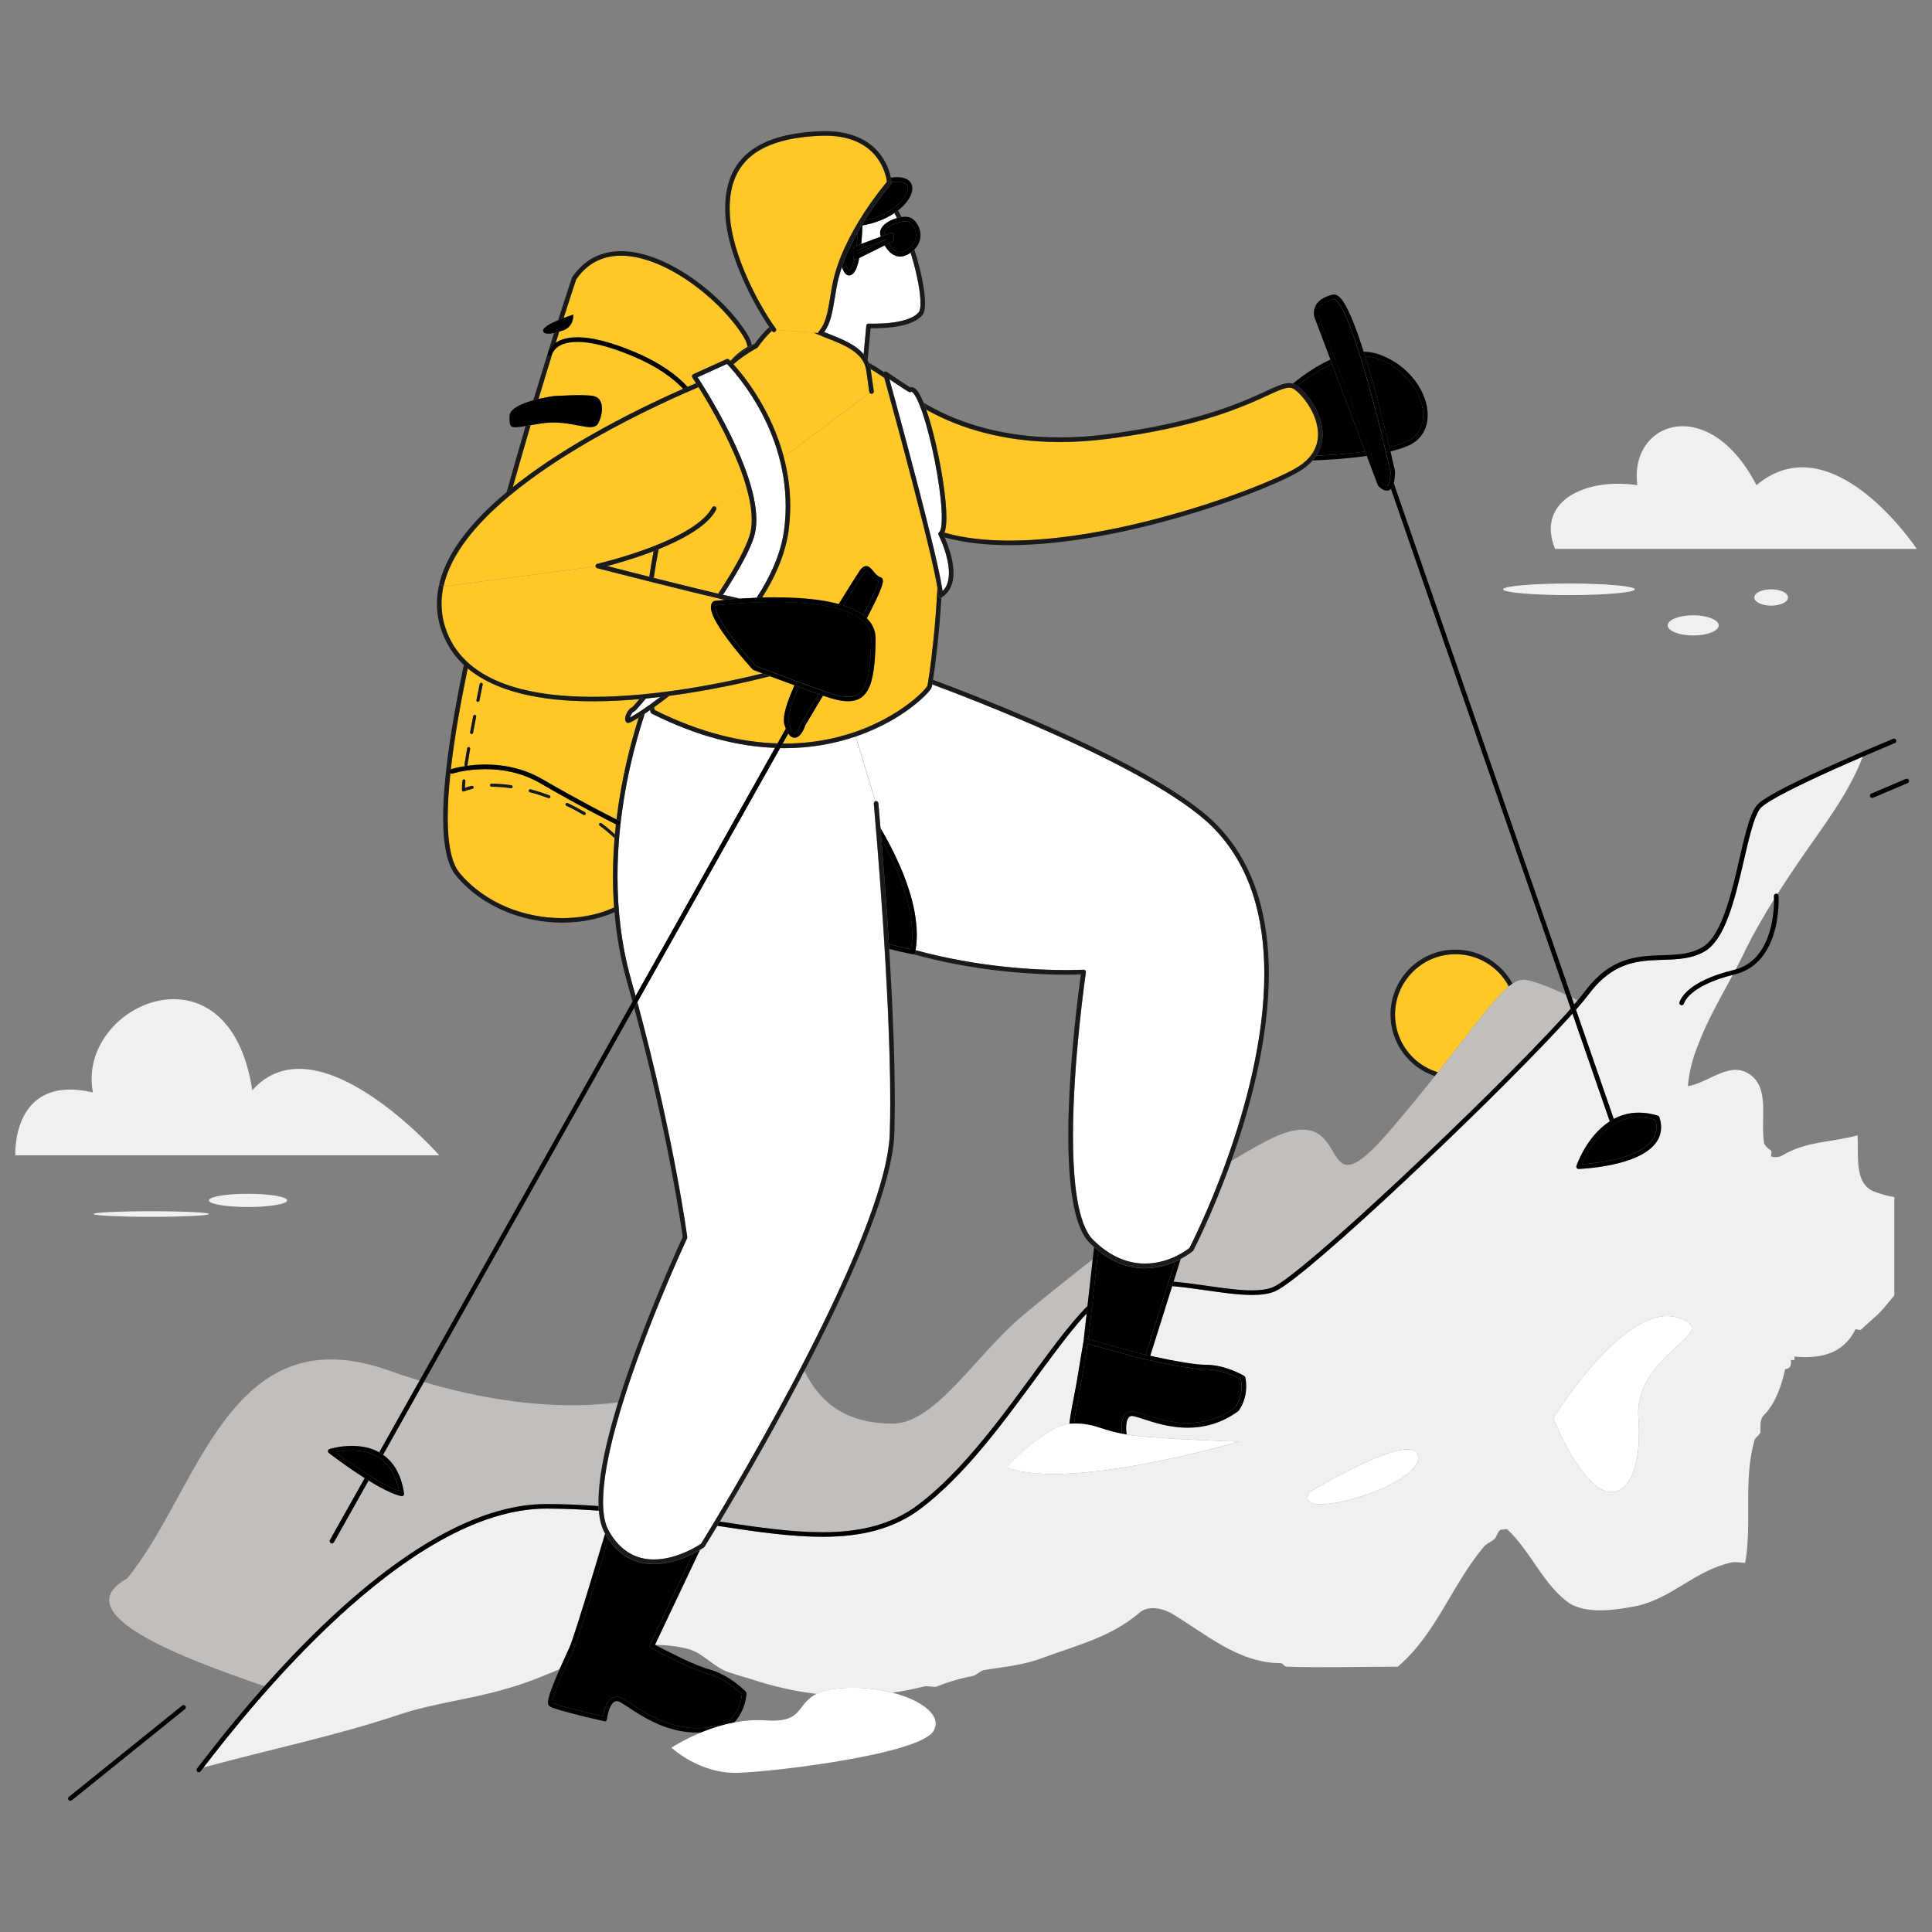 <?xml version="1.0" ?><svg id="Layer_1" style="enable-background:new 0 0 4000 4000;" version="1.1" viewBox="0 0 4000 4000" xml:space="preserve" xmlns="http://www.w3.org/2000/svg" xmlns:xlink="http://www.w3.org/1999/xlink"><rect x="0" y="0" width="4000" height="4000" fill="#808080" stroke="none"/><style type="text/css">
	.st0{fill:none;}
	.st1{fill:#FFC727;}
	.st2{fill:#1A1A1A;}
	.st3{fill:#C1BEBC;}
	.st4{fill:#EFF0F1;}
	.st5{fill:#FFFFFF;}
</style><g><path class="st0" d="M3660.1,1940c11.3-30.4,12.9-62.4,12.9-76.8c0-0.3,0-0.6,0-0.9c-20.6,32.7-39.7,65.5-57.2,100.6   c-7,15-14.4,29.6-22,44.1c17.3-5,30.7-13.8,41.3-25C3646.4,1970,3654.4,1955.2,3660.1,1940z"/><path class="st0" d="M2074,1463.4c87.5,36.1,198.2,85,291.3,136.8c62.1,34.5,116.3,70.2,150.8,104.6   c41.1,40.9,68.9,89.6,86.3,142.6c17.4,53,24.6,110.2,24.6,168.7c0,136.3-38.9,278.9-77.8,387.9c25.4-15.6,50-29.8,73.1-41.8   c195.4-101.7,88.6,174.3,257.9-24.2c34.4-40.3,64.2-76.9,90.4-109.8c-53.3-17.8-91.7-68.1-91.7-127.4   c0-74.2,60.2-134.4,134.4-134.4c51.1,0,95.4,28.5,118.2,70.4c8.1-5.4,15.4-8.2,22.3-8.2c15.8,0,50.5,13.7,88.4,31.1l-362.3-1047.2   c-1,1-2.2,1.9-3.6,2.5c-1.5,0.7-3.3,1.1-5,1.1c-2.9,0-5.7-0.9-8.5-2.5c-2.8-1.6-5.7-3.8-8.8-6.7c-0.5-0.5-0.9-1.1-1.2-1.8l-23.1-61   c-19.1,2.7-38.6,4.7-56.9,6.2c-20.5,1.6-39.6,2.6-54.9,3.1c-5.8,6.7-12.8,13-21.5,18.8c-7.6,5.1-18.8,11.3-33.4,18.3   c-14.5,7-32.3,14.8-52.7,23.1c-40.8,16.5-92.2,34.8-149.3,51.9c-114.1,34.2-250.8,63.4-370.9,63.5c-48.3,0-93.9-4.8-134.2-16   c2,4.5,4.4,10.4,6.8,17.3c5.6,15.8,11.2,36.3,11.3,56.1c0,9.9-1.4,19.6-5.2,28.4c-3.7,8.8-9.9,16.6-19,22.1l-0.8,0.4   c-4.5,77.3-12.9,142.2-17.4,170.5C1952.7,1415.3,2006.4,1435.5,2074,1463.4z"/><path class="st0" d="M1413.2,2561.5c0-0.3-0.1-0.7-0.2-1.2c-0.2-1.7-0.6-4.3-1.1-7.6c-1-6.7-2.5-16.7-4.5-29.7   c-4.1-25.9-10.6-63.6-19.7-111c-15.9-82.9-40.2-195.2-74.9-325.1l-435.1,774.4c151.9,44.9,290,57,401.9,42.1   c14.1-45.6,30.4-91.8,46.8-134.9C1367.2,2661.1,1407.9,2572.9,1413.2,2561.5z"/><path class="st0" d="M2234.8,2538.3c-5.7-14.8-10.2-32.3-13.5-51.7c-6.7-38.9-9.3-85.6-9.3-134.6c0-142.3,21.6-302.6,26.1-334.3   c-6.1,0.2-16.7,0.6-31.3,0.6c-52.4,0-154.8-4.1-270.6-30.8c-15.5-3.6-31.3-7.6-47.2-12c-18.9-4-34.7-7.6-47.9-10.9   c6.4,105.1,11.6,220.5,11.6,316.1c0,23.6-0.3,46-1,66.8c-1,29.9-8,65.5-19.3,105.1c-11.3,39.6-27,83.1-45.7,128.7   c-33.8,82.8-77.2,172.3-121.3,257c27.3,55.5,75.3,109.2,182.8,109.2c89,0,173.6-144.3,270.6-224.9c3-2.5,61.9-51.9,143.6-115.4   l2.8-24.9c-2.9-2.6-5.8-5.2-8.7-8.1C2247.6,2565.3,2240.5,2553.1,2234.8,2538.3z"/><path class="st0" d="M1467.7,3456c22.2,6,41.2,17.7,54.8,27.8c13.6,10.1,21.7,18.7,21.8,18.9c0.8,0.9,1.3,2.1,1.3,3.3   c0,0.3-0.3,10.3-4.5,23.6c-3.5,11.1-9.9,24.6-21.2,36.6c21-4,43.3-6,65.7-4.4c79.1,5.7,62-33.9,105.3-55   c-39.3-4.5-78.3-12.8-117.7-24.8c-21.8-7.3-41.2-12.1-63-19.4c-31.5-9.7-55.7-41.2-84.8-48.5c-22.2-6-45.3-8.6-68.8-8.6   c15.5,8.2,35.3,18.3,54.7,27.5C1432.7,3443.2,1453.7,3452.2,1467.7,3456z"/><path class="st1" d="M3013.3,1975.6c-34.5,0-65.7,14-88.4,36.6c-22.6,22.6-36.6,53.8-36.6,88.4c0,34.5,14,65.7,36.6,88.4   c14.3,14.3,32.1,25.2,52,31.2c72.5-91.4,115.6-152.1,147-177.8c-5.9-11.1-13.4-21.3-22.2-30.1   C3079,1989.6,3047.8,1975.6,3013.3,1975.6z"/><path class="st2" d="M2924.9,2189c-22.6-22.6-36.6-53.8-36.6-88.4c0-34.5,14-65.7,36.6-88.4c22.6-22.6,53.8-36.6,88.4-36.6   c34.5,0,65.7,14,88.4,36.6c8.8,8.8,16.3,19,22.2,30.1c2.6-2.1,5.2-4.1,7.6-5.8c-22.7-41.9-67.1-70.4-118.2-70.4   c-74.2,0-134.4,60.2-134.4,134.4c0,59.3,38.4,109.6,91.7,127.4c2.1-2.6,4.2-5.3,6.3-7.9C2957,2214.1,2939.3,2203.3,2924.9,2189z"/><path class="st3" d="M3131.5,2036.6c-2.5,1.7-5,3.6-7.6,5.8c-31.3,25.7-74.5,86.4-147,177.8c-2,2.6-4.2,5.2-6.3,7.9   c-26.2,32.9-56,69.5-90.4,109.8c-169.3,198.5-62.5-77.5-257.9,24.2c-23.1,12-47.7,26.2-73.1,41.8c-0.1,0.4-0.3,0.8-0.4,1.2   c-39.1,109.1-78.2,184-78.3,184.2c-0.3,0.5-0.7,1-1.1,1.4c-0.2,0.2-9.4,7.9-25,16.2l-14.7,46.7c21.7,2,43.6,5,64.8,8   c35.8,5.1,69.9,10.1,97.8,10.1c16.9,0,31.6-1.9,42.8-6.4h0c3.2-1.3,8.2-4,14.2-8c6.1-4,13.3-9.2,21.6-15.5   c16.6-12.6,37.3-29.6,60.9-49.8c47.2-40.4,106.1-93.8,167.9-151.7c123.5-115.7,258.6-249.1,334.3-331.7   c6.5-7.1,12.6-13.8,18.2-20.2l-10-28.9c-37.8-17.4-72.5-31.1-88.4-31.1C3146.9,2028.4,3139.6,2031.2,3131.5,2036.6z"/><path class="st3" d="M3266.9,2071.2c-4.3-2.1-8.6-4.1-12.9-6.2l5.2,15.1C3262,2077.1,3264.5,2074.1,3266.9,2071.2z"/><path class="st3" d="M905.8,3182.2c74.1-41.6,150.4-68.2,224.9-68.2c37.1,0,73.2,1.6,108.4,4.2c-0.1-2.9-0.2-5.8-0.2-8.8   c0-44.5,11-100.8,27.4-160.6c4.1-15,8.6-30.1,13.3-45.4c-112,14.9-250.1,2.8-401.9-42.1l-84.6,150.6c10.4,7.3,19.9,17.1,27.4,30.4   c7.5,13.2,13.1,29.6,16,49.8c0.2,1.5-0.3,3.1-1.4,4.1c-1.1,1.1-2.7,1.5-4.2,1.2c-12.6-2.7-27.9-9.6-44.2-18.5   c-7.7-4.2-15.6-8.8-23.5-13.7l-71.8,127.8c-1.3,2.3-4.1,3.1-6.4,1.8c-2.3-1.3-3.1-4.1-1.8-6.4l72-128.2c-6-3.8-11.9-7.6-17.6-11.5   c-31.3-20.9-56.7-40.6-56.7-40.6c-1.4-1.1-2.1-2.8-1.8-4.5s1.5-3.1,3.2-3.7c0.3-0.1,20.3-6.5,46.2-6.5c15.2,0,32.5,2.2,48.9,9.4   c2.6,1.2,5.2,2.5,7.8,3.9l83.3-148.3c-21-6.4-42.2-13.3-63.6-21c-332.7-118.2-393.4,251.5-542,430.8   c-130.1,72.5,113.9,164.5,284.6,222.9c16.8-18.9,34.5-38.3,53.1-57.9C688.3,3340.9,794.7,3244.6,905.8,3182.2z"/><path class="st3" d="M1848.2,2947.4c-107.5,0-155.5-53.7-182.8-109.2c-4.4,8.5-8.9,17-13.3,25.5c-63,119.3-125.5,226.2-161.7,286.7   c77.3,11.9,148.1,22,212,22c38.2,0,73.9-3.6,107.1-12.6c33.2-9,63.9-23.3,92.2-44.8c56.2-42.7,108.2-101.1,156-161.8   c47.9-60.7,91.6-123.8,131.5-175.8c21.9-28.5,42.6-53.7,62.3-73.4l10.9-96.8c-81.7,63.4-140.6,112.9-143.6,115.4   C2021.8,2803,1937.2,2947.4,1848.2,2947.4z"/><path class="st1" d="M1345.7,1144c-35.5,13.2-69,22.8-88.7,28c5.6,1.4,12.3,3.1,19.9,5.1c18.2,4.7,41.7,10.6,67.4,17.1   c2.6-17.7,5.5-35.4,8.9-53C1350.7,1142.1,1348.2,1143.1,1345.7,1144z"/><path class="st1" d="M1433.3,781.7c-0.8-1.1-1-2.6-0.6-3.9c0.4-1.3,1.3-2.4,2.6-3l68.7-31.1c1.8-0.8,3.8-0.4,5.2,0.9   c0,0,1,1,2.7,2.8c3.4-3.6,6.7-7,10.1-10.2c8.5-7.9,17-14.2,25.6-18.9c-1.6-7.2-3.6-13-6-17.1c-21.8-37.5-62.3-80.7-109.2-114.3   c-46.9-33.6-100.2-57.5-146.9-57.5c-18.2,0-35.4,3.6-51.1,11.5c-15.5,7.9-29.6,20.1-41.6,37.6c-0.3,0.8-0.7,2.2-1.5,4.4   c-1.1,3.4-2.8,8.3-4.9,14.8c-4.2,12.9-10.4,31.7-18,55.5c-0.5,1.7-1.1,3.5-1.7,5.2c11.2-4.2,20.3-7,20.3-7   c0,29.9-24.6,33.6-24.6,33.6s-1.8,0.7-4.6,1.6c-2.4,7.4-4.8,15.2-7.3,23.2c3.5-2.4,7.8-4.6,12.9-6.5c8.3-3,18.9-4.9,32.1-4.9   c26.5,0,64,7.6,117.6,30.1c53,22.2,87.7,47.9,110.4,72.5c6.1-2.7,12-5.2,17.4-7.5c-3.8-6-6.4-9.9-7.3-11.3   C1433.5,781.8,1433.3,781.7,1433.3,781.7z"/><path class="st1" d="M1309.5,737.2c-52.8-22.1-89.2-29.4-113.9-29.3c-12,0-21.2,1.7-28.3,4.1c-7.1,2.5-12.1,5.7-15.6,8.8   c-5,4.5-7.2,9-8.1,11.3c-8.9,28.5-18.6,60-28.8,94c17.1-4.1,31.3-5.9,31.3-5.9s64.2-4.5,83.6,0c19.4,4.5,20.9,31.4,9.4,55.3   c-11.5,23.9-55.7-9-119.9,1.5c-7.8,1.3-14.6,2.4-20.6,3.5c-12,40.6-24.5,83.8-36.9,128.4c48.7-39,103.8-74.6,158-105.7   c72.6-41.7,143.5-75.4,194.8-98C1392.7,782.2,1359.7,758.2,1309.5,737.2z"/><path class="st1" d="M1302.4,1496.4c-0.6,0.2-1.2,0.3-2.1,0.3c-0.5,0-1.2,0-2-0.4c-0.9-0.3-2-1.1-2.6-2.3l0,0c-1-1.9-1.4-4-1.4-6   c0-3.7,1.2-7.1,2.7-10.4c1.5-3.2,3.5-6.2,5.5-8.6c1.4-1.6,2.8-2.9,4.6-4c0.6-0.3,1.2-0.6,1.9-0.8l0.5-0.5c1-1,2.4-2.5,4.2-4.5   c2.6-2.9,6-6.9,10.1-11.8c-31.8,2.8-64.2,4.5-96.1,4.5c-53.2,0-105.3-4.7-151.8-16.7c-41.4-10.7-78.4-27.3-107.5-51.7   c-15.7,75.3-28.1,146.7-35.1,209.3c0.3-0.1,0.5-0.3,0.8-0.4c0.2-0.1,11.3-3.7,29.4-6.4c-1.2-0.6-1.9-1.9-1.7-3.3   c1.6-10.4,3.5-21.7,5.5-33.5c0.3-1.7,1.9-2.9,3.6-2.6c1.7,0.3,2.9,1.9,2.6,3.6c-2.1,11.7-3.9,23-5.5,33.4c-0.1,0.7-0.5,1.3-1,1.8   c10.8-1.5,23.6-2.7,38.1-2.7c34.3,0,77.2,6.6,118.8,30.7c74,43,134,73.6,152.5,82.9c10.3-85.4,29.6-159,46.1-210.7   c-7.1,4.4-12.6,7.5-16.4,9.3C1304.7,1495.6,1303.6,1496.1,1302.4,1496.4z M979.5,1517.1c-0.3,1.7-2,2.8-3.7,2.5   c-1.7-0.3-2.8-2-2.5-3.7c2.1-11.1,4.2-22.3,6.4-33.3v0c0.3-1.7,2-2.8,3.7-2.5c1.7,0.3,2.8,2,2.5,3.7   C983.7,1494.9,981.6,1506,979.5,1517.1z M999.3,1417.5c-2.1,10.2-4.4,21.4-6.8,33.2c-0.3,1.7-2,2.8-3.7,2.5c-1.7-0.3-2.8-2-2.5-3.7   c2.4-11.8,4.7-23,6.8-33.2c0.4-1.7,2-2.8,3.7-2.4C998.6,1414.1,999.7,1415.8,999.3,1417.5z"/><path class="st1" d="M1005,1592.3c-38.7,0-66.5,8.7-67.9,9.1l-0.1,0c-1.6,0.5-3.4,0.1-4.6-1c-3.6,33.7-5.6,64.9-5.6,92.4   c0,27.1,1.9,50.8,6,70.2c4.1,19.4,10.3,34.3,18.5,44.1c27.1,32.3,61.2,55.7,98,71.1c36.9,15.4,76.6,22.7,114.6,22.6   c35.4,0,69.5-6.3,98.5-18.2c3-1.2,5.9-2.5,8.8-3.8c-1.6-21.7-2.3-43.2-2.3-64.3c0-27.1,1.2-53.7,3.3-79.4   c-9.4-9-19.7-17.6-30.8-25.8c-1.4-1-1.7-3-0.7-4.4c1-1.4,3-1.7,4.4-0.7c9.8,7.3,19.1,15,27.7,22.9c0.6-7,1.3-14,2.1-20.9   c-14.1-7-77.1-38.8-156.1-84.7C1079.3,1598.7,1038.2,1592.3,1005,1592.3z M978.1,1633.1c-6.2,1.4-12,3.2-17.5,5.4   c-0.9,0.4-2,0.3-2.9-0.3c-0.9-0.6-1.4-1.5-1.4-2.5c0-0.7,0-1.5,0-2.3c0-4.5,0.4-10.2,1-17c0.2-1.7,1.7-3,3.4-2.8   c1.7,0.2,3,1.7,2.8,3.4c-0.5,5.5-0.9,10.2-1,14.1c4.6-1.6,9.2-3.1,14.1-4.2c1.7-0.4,3.4,0.7,3.8,2.3   C980.9,1631,979.8,1632.7,978.1,1633.1z M1171,1664c0.7-1.6,2.6-2.2,4.2-1.5c12.4,5.9,24.4,12.3,36.1,19.2c1.5,0.9,2,2.8,1.1,4.3   c-0.9,1.5-2.8,2-4.3,1.1c-11.5-6.8-23.4-13.2-35.6-19C1170.9,1667.5,1170.3,1665.6,1171,1664z M1057.7,1632   c-13.6-2-26.9-3.1-39.5-3.1l-0.5,0c-1.7,0-3.1-1.4-3.2-3.1c0-1.7,1.4-3.1,3.1-3.2l0.5,0c13,0,26.5,1.1,40.4,3.2   c1.7,0.3,2.9,1.9,2.6,3.6C1061,1631,1059.4,1632.2,1057.7,1632z M1139.4,1650.6c-0.6,1.6-2.4,2.5-4,1.8   c-12.8-4.7-25.6-8.9-38.4-12.3c-1.7-0.4-2.7-2.2-2.2-3.8c0.4-1.7,2.2-2.7,3.8-2.2c13,3.5,26,7.6,38.9,12.5   C1139.2,1647.2,1140,1649,1139.4,1650.6z"/><path class="st2" d="M1150.6,709.8c2.5-8,5-15.8,7.3-23.2c-2.8,0.9-6.7,2-10.8,2.9c-3.9,12.4-8.1,25.6-12.4,39.6   c0.8-2.1,2.1-5,4.5-8.4C1141.7,717.1,1145.4,713.3,1150.6,709.8z"/><path class="st2" d="M1098.6,880.4c-3.8,0.7-7.2,1.2-10.4,1.8c-12.2,41.2-24.8,85-37.4,130.2c-0.6,2.2-1.2,4.5-1.9,6.7   c4.2-3.5,8.4-6.9,12.7-10.3C1074.2,964.1,1086.6,921,1098.6,880.4z"/><path class="st2" d="M1262.6,1882.7c-29.1,11.9-63.1,18.2-98.5,18.2c-38.1,0-77.7-7.3-114.6-22.6c-36.9-15.4-71-38.8-98-71.1   c-8.2-9.8-14.5-24.7-18.5-44.1c-4.1-19.3-6-43-6-70.2c0-27.5,2-58.6,5.6-92.4c-0.6-0.5-1.1-1.2-1.4-2.1c-0.7-2.2,0.3-4.5,2.2-5.6   c7-62.6,19.4-134,35.1-209.3c-2.8-2.3-5.5-4.7-8.1-7.2c-0.3,1.7-0.7,3.3-1.1,5c-25,120-41.7,230.2-41.8,311.5   c0,27.6,1.9,51.8,6.2,72.1c4.3,20.3,10.8,36.6,20.5,48.2c28.1,33.6,63.5,57.9,101.6,73.7c38.1,15.9,79,23.4,118.3,23.4   c39,0,76.4-7.4,108.1-21.5c-0.3-3.3-0.6-6.7-0.8-10C1268.5,1880.2,1265.6,1881.5,1262.6,1882.7z"/><path class="st2" d="M1168.6,653.2c7.6-23.7,13.8-42.6,18-55.5c2.1-6.5,3.8-11.4,4.9-14.8c0.7-2.2,1.2-3.6,1.5-4.4   c12-17.6,26.1-29.7,41.6-37.6c15.7-7.9,32.9-11.5,51.1-11.5c46.7-0.1,100,23.8,146.9,57.5c46.9,33.6,87.5,76.8,109.2,114.3   c2.4,4.1,4.5,9.9,6,17.1c2.9-1.6,5.8-2.9,8.7-4c-1.6-7-3.8-13-6.6-17.9c-22.7-39-64-82.8-111.9-117.2   c-47.9-34.3-102.5-59.2-152.3-59.2c-19.5,0-38.2,3.9-55.4,12.5c-17.1,8.7-32.6,22.2-45.5,41.2c-0.2,0.4-0.4,0.7-0.6,1.1   c0,0-11.1,32.9-28.7,88.1c3.9-1.6,7.7-3.1,11.3-4.5C1167.5,656.7,1168,654.9,1168.6,653.2z"/><path class="st2" d="M1143.6,732.1c-0.4,1-0.5,1.6-0.5,1.7h0c-0.5,2.5-3,4.2-5.5,3.7c-2.6-0.5-4.2-3-3.7-5.5l0.1-0.3   c-9.2,29.4-19.2,62.1-29.8,97.2c3.6-1,7.2-1.9,10.7-2.7C1125.1,792.1,1134.8,760.6,1143.6,732.1z"/><path class="st2" d="M996.9,1413.8c-1.7-0.4-3.4,0.7-3.7,2.4c-2.1,10.2-4.4,21.4-6.8,33.2c-0.3,1.7,0.8,3.4,2.5,3.7   c1.7,0.3,3.4-0.8,3.7-2.5c2.4-11.8,4.7-23,6.8-33.2C999.7,1415.8,998.6,1414.1,996.9,1413.8z"/><path class="st2" d="M983.4,1480.2c-1.7-0.3-3.4,0.8-3.7,2.5v0c-2.2,11-4.3,22.2-6.4,33.3c-0.3,1.7,0.8,3.3,2.5,3.7   c1.7,0.3,3.3-0.8,3.7-2.5c2.1-11.1,4.2-22.3,6.4-33.3C986.2,1482.2,985.1,1480.5,983.4,1480.2z"/><path class="st2" d="M967.9,1583.8c1.6-10.4,3.5-21.6,5.5-33.4c0.3-1.7-0.8-3.3-2.6-3.6c-1.7-0.3-3.3,0.8-3.6,2.6   c-2.1,11.8-3.9,23.1-5.5,33.5c-0.2,1.4,0.5,2.7,1.7,3.3c1.1-0.2,2.3-0.3,3.5-0.5C967.4,1585.1,967.8,1584.5,967.9,1583.8z"/><path class="st2" d="M976.7,1627c-4.9,1.1-9.6,2.6-14.1,4.2c0.1-3.9,0.4-8.6,1-14.1c0.2-1.7-1.1-3.3-2.8-3.4   c-1.7-0.2-3.3,1.1-3.4,2.8c-0.7,6.7-1,12.4-1,17c0,0.8,0,1.5,0,2.3c0,1,0.6,2,1.4,2.5c0.9,0.6,1.9,0.7,2.9,0.3   c5.5-2.2,11.4-4,17.5-5.4c1.7-0.4,2.7-2.1,2.3-3.8C980.1,1627.6,978.4,1626.6,976.7,1627z"/><path class="st2" d="M1094.8,1636.4c-0.4,1.7,0.5,3.4,2.2,3.8c12.8,3.4,25.6,7.5,38.4,12.3c1.6,0.6,3.4-0.2,4-1.8   c0.6-1.6-0.2-3.4-1.8-4c-12.9-4.8-26-9-38.9-12.5C1097,1633.7,1095.2,1634.7,1094.8,1636.4z"/><path class="st2" d="M1172.5,1668.2c12.2,5.8,24.1,12.2,35.6,19c1.5,0.9,3.4,0.4,4.3-1.1c0.9-1.5,0.4-3.4-1.1-4.3   c-11.6-6.9-23.7-13.4-36.1-19.2c-1.6-0.7-3.4-0.1-4.2,1.5C1170.3,1665.6,1170.9,1667.5,1172.5,1668.2z"/><path class="st2" d="M1058.6,1625.7c-13.9-2.1-27.4-3.2-40.4-3.2l-0.5,0c-1.7,0-3.1,1.4-3.1,3.2c0,1.7,1.4,3.1,3.2,3.1l0.5,0   c12.6,0,25.9,1.1,39.5,3.1c1.7,0.3,3.3-0.9,3.6-2.6C1061.5,1627.6,1060.3,1626,1058.6,1625.7z"/><path class="st2" d="M1240.9,1705.1c-1,1.4-0.7,3.4,0.7,4.4c11.1,8.2,21.4,16.8,30.8,25.8c0.2-2.7,0.4-5.3,0.7-7.9   c-8.6-7.9-17.8-15.6-27.7-22.9C1243.9,1703.4,1242,1703.7,1240.9,1705.1z"/><path d="M1137.6,737.4c2.5,0.5,5-1.1,5.5-3.7h0c0-0.1,0.2-0.7,0.5-1.7c0.9-2.3,3.1-6.8,8.1-11.3c3.6-3.2,8.5-6.4,15.6-8.8   c7.1-2.4,16.3-4.1,28.3-4.1c24.7,0,61.1,7.2,113.9,29.3c50.2,21,83.2,45,104.9,67.8c3.1-1.4,6.2-2.7,9.2-4   c-22.7-24.6-57.5-50.3-110.4-72.5c-53.6-22.4-91-30.1-117.6-30.1c-13.3,0-23.8,1.9-32.1,4.9c-5.1,1.8-9.3,4.1-12.9,6.5   c-5.2,3.5-8.9,7.4-11.4,10.9c-2.4,3.4-3.8,6.3-4.5,8.4c-0.4,1.2-0.7,2.1-0.8,2.5l-0.1,0.3C1133.3,734.4,1135,736.9,1137.6,737.4z"/><path d="M2826.3,934.9l-68.6-181.6c-19.5,8.9-38.3,20.6-54.7,32.5c-6,4.3-11.7,8.7-17,13l0,0h0c11.4,8.6,24.2,22.9,34.5,40.5   c10.2,17.6,17.8,38.4,17.8,59.9c0,12.9-2.8,26-9.5,38.5c-1.1,2-2.2,3.9-3.5,5.8c3.8-0.2,7.7-0.3,11.9-0.6   C2763.2,941.7,2795.3,939.2,2826.3,934.9z"/><path d="M2938.4,891.4c5.5-9.2,8.2-20.1,8.2-32c0-21-8.5-44.8-24.5-66c-16-21.2-39.3-39.7-68.6-50.4c-8.8-3.2-18-4.9-27.3-5.4   c5.7,18.3,11.3,37.5,16.6,56.7c13.5,48.4,25.5,96.7,33.8,131.3c13.7-3.4,26.2-7.3,36.3-11.9   C2924.6,908.3,2932.9,900.6,2938.4,891.4z"/><path d="M2829.7,943.9l-3.4-9c-31,4.3-63.1,6.7-89.1,8.1c-4.1,0.2-8.1,0.4-11.9,0.6c-2.1,3.3-4.6,6.6-7.4,9.7   c15.3-0.6,34.3-1.5,54.9-3.1C2791.2,948.7,2810.6,946.7,2829.7,943.9z"/><path d="M2703,785.9c16.5-11.9,35.2-23.6,54.7-32.5l-3.3-8.9l-0.5,0.2c-29.3,13.3-56.3,32.5-77.2,49.6c3.3,0.9,6.4,2.4,9.3,4.6   C2691.3,794.6,2697,790.2,2703,785.9z"/><path d="M2853.4,743c29.3,10.7,52.6,29.3,68.6,50.4c16,21.2,24.6,45,24.5,66c0,11.8-2.7,22.8-8.2,32c-5.5,9.2-13.8,16.9-25.5,22.2   c-10.1,4.6-22.5,8.6-36.3,11.9c0.8,3.2,1.5,6.2,2.2,9.2c14.1-3.5,27.1-7.6,38-12.5c13.3-6,23.2-15.1,29.7-26   c6.5-10.9,9.5-23.5,9.5-36.8c0-23.5-9.4-49-26.4-71.6c-17-22.6-41.8-42.2-72.9-53.6c-10.9-4-22.2-5.9-33.5-6c1,3.1,2,6.3,3,9.5   C2835.5,738.1,2844.6,739.8,2853.4,743z"/><path class="st1" d="M2414.9,1068.9c103.7-28.3,194.1-62.8,244.1-86.9c14.3-6.9,25.3-13,32.2-17.6c14-9.5,23.4-20.1,29.3-31   c5.9-11,8.4-22.4,8.4-34c0-19.1-6.9-38.6-16.5-55.1c-9.6-16.5-21.9-30.2-32-37.7h0c-3.6-2.7-6.9-3.7-11.2-3.7   c-3.8,0-8.4,1-14.1,2.9c-5.7,1.9-12.4,4.8-20.3,8.4c-15.9,7.2-36.7,17.2-64.9,28.4c-56.3,22.3-141.8,48.9-276.8,66.3   c-35.1,4.5-68,6.5-98.8,6.5c-120.6,0-208.8-30.8-266.7-61.7c-3.4-1.8-6.7-3.6-9.9-5.5c2.2,6.3,4.4,13.1,6.6,20.2   c11.2,37.2,21.7,85,28.2,128.1c4.4,28.7,7.1,55.3,7.1,75.5c0,6.9-0.3,13-1,18.3c-0.7,5.1-1.7,9.3-3.3,12.8   c40.1,11.6,86.1,16.6,135.1,16.6C2194,1119.5,2311.2,1097.2,2414.9,1068.9z"/><path class="st2" d="M1927.5,853.4c58,30.9,146.1,61.7,266.7,61.7c30.8,0,63.7-2,98.8-6.5c135-17.4,220.5-44,276.8-66.3   c28.1-11.1,49-21.2,64.9-28.4c7.9-3.6,14.6-6.5,20.3-8.4c5.7-1.9,10.3-2.9,14.1-2.9c4.4,0,7.6,1.1,11.2,3.7h0   c10.1,7.5,22.4,21.2,32,37.7c9.6,16.5,16.6,36,16.5,55.1c0,11.6-2.5,23-8.4,34c-5.9,11-15.2,21.5-29.3,31   c-6.9,4.7-17.9,10.8-32.2,17.6c-50,24.1-140.4,58.6-244.1,86.9c-103.7,28.4-220.9,50.6-324.6,50.6c-49.1,0-95-5-135.1-16.6   l-0.2,0.5c-0.5,1.1-1.1,2.1-1.8,3.1c0.8,1.6,1.8,3.8,2.9,6.5c40.4,11.2,86,16,134.2,16c120,0,256.7-29.3,370.9-63.5   c57.1-17.1,108.5-35.4,149.3-51.9c20.4-8.3,38.2-16.1,52.7-23.1c14.5-7,25.8-13.2,33.4-18.3c8.6-5.8,15.7-12.2,21.5-18.8   c2.7-3.2,5.2-6.4,7.4-9.7c1.2-1.9,2.4-3.9,3.5-5.8c6.7-12.4,9.5-25.6,9.5-38.5c0-21.4-7.6-42.3-17.8-59.9   c-10.3-17.6-23.1-32-34.5-40.5h0l0,0c-2.9-2.2-6-3.7-9.3-4.6c-2.4-0.7-5-1-7.5-1c-5.3,0-10.9,1.3-17.1,3.4   c-10.9,3.7-24,10-41.3,17.9c-26,11.9-61.6,27.3-112.8,42.7c-51.2,15.4-117.9,30.7-206.1,42c-34.7,4.5-67.2,6.5-97.6,6.5   c-119,0-205.5-30.4-262.3-60.6c-7-3.7-13.5-7.5-19.6-11.1c1.8,4.3,3.5,9,5.3,14C1920.8,849.8,1924.1,851.6,1927.5,853.4z"/><path class="st4" d="M3845.9,2350.6c-53.3,14.5-106.6,12.1-155.1,41.2c-7.3,4.8-17,4.8-24.2,2.4c0-2.4,2.4-9.7,0-12.1   c-7.3-4.8-14.5-12.1-14.5-17c-7.3-50.9,12.1-111.5-29.1-140.5c-41.2-29.1-84.8,17-128.4,24.2c2.4-29.1,9.7-58.2,21.8-87.2   c19.2-50.7,46-96.3,71.2-143.2c-38.7,9.8-62.8,21.8-77.6,32.3c-15.3,10.9-20.8,20.3-22.8,24.7c-0.6,1.3-0.8,2.1-1,2.6   c-0.8,2.5-3.5,3.8-6,3c-2.5-0.8-3.8-3.5-3-6c0.2-0.6,0.6-1.8,1.4-3.5c0.7-1.7,1.8-3.7,3.4-6.1c3.1-4.8,8.1-10.8,16-17.3   c15.8-13.1,43.4-28.2,91.5-39.8c1.4-0.3,2.8-0.8,4.1-1.2c7.6-14.5,15.1-29.1,22-44.1c17.6-35.1,36.7-68,57.2-100.6   c0-3.9-0.1-6.3-0.2-6.9l0-0.1c-0.2-2.6,1.8-4.8,4.4-5c1-0.1,2,0.2,2.8,0.7c14.2-22.2,29.1-44.5,44.7-67.4   c49.1-71.9,103.1-140,132.1-217.1c-35.5,15.3-79.8,34.9-118.9,53.6c-27.2,13-52,25.7-69.4,36.1c-9.9,5.9-17.6,11.2-21.6,15   c-2.4,2.3-5,6-7.5,10.8c-2.5,4.9-5,10.9-7.4,17.8c-4.8,13.8-9.4,31.2-14,50.4c-9.3,38.5-18.7,84.3-31.5,124.5   c-8.5,26.8-18.5,51.2-31.1,69.6c-7.2,10.5-15.4,19-24.8,24.6c-13.6,8.2-27.9,12.5-42.5,14.8c-14.6,2.4-29.6,2.9-44.7,3.3   c-30.3,1-61.2,2-91.8,17c-20.4,10-41,26.3-61.3,53.4c-6.7,8.9-15.9,20-27.2,32.9l78.3,226.3c14.9-7.9,32.1-13,51.8-13   c12.3,0,25.5,2,39.6,6.3c1.5,0.5,2.6,1.6,3.1,3.1c2.3,7.3,3.5,14.3,3.5,20.8c0,10.4-2.9,19.8-7.8,27.9c-5,8.1-11.9,15-20.1,20.9   c-16.3,11.8-37.6,19.7-58.6,25.2c-42.1,11-83.9,12.3-84.1,12.3c-1.5,0-3-0.7-3.9-1.9c-0.9-1.2-1.2-2.8-0.7-4.3   c0.1-0.2,5.2-15.5,16.4-34.7c11.1-19,28.2-42,52.6-57.6l-77.2-223c-17,19.1-38,41.6-62,66.6c-44.7,46.5-99.4,101.3-157.1,157.5   c-115.4,112.4-242.3,230-322.8,296.9c-23,19.1-42.2,34.1-56.4,43.7c-7.6,5.1-13.7,8.7-18.7,10.7h0c-13,5.2-28.7,7.1-46.3,7.1   c-29,0-63.3-5.1-99.1-10.2c-21.9-3.1-44.3-6.2-66.4-8.1l-45.5,144.3c2.2,0.5,4.5,1,6.9,1.5c20,4.4,45.8,9.7,68.7,13.2   c15.2,2.3,29.2,3.9,39,3.9c21.4,0,41.3,5.8,55.9,11.6c14.6,5.8,24,11.5,24.2,11.6c1.1,0.7,1.8,1.7,2.1,2.9   c0.1,0.3,1.8,7.4,1.8,18.1c0,13.4-2.7,32.6-15.2,50.6c-0.3,0.4-0.7,0.8-1.1,1.1c-35.6,26-72,34.3-104.7,34.3   c-37.3,0-69.9-10.7-91.9-17.9c-7.3-2.4-13.5-4.4-18.1-5.5c-2.6-0.6-4.7-0.9-6-0.9c-0.5,0-0.8,0-1,0.1h0c-2.1,0.4-3.5,1.3-4.8,2.6   c-1.3,1.3-2.4,3.3-3.3,5.6c-1.8,4.7-2.4,11-2.4,16.6c0,7,0.9,12.9,1,13.4l0,0l0,0.1c5.7,0.9,11.8,1.7,18.5,2.5   c70.9,7.7,214.2,12,214.2,12s-353.7,104.1-480.8,53.1c0,0,76.5-83,129.7-89.8c0.3-3.1,0.7-6.2,1.2-9.6c1.3-8.8,3-18.5,4.8-28.4   c3.7-19.8,7.9-40,10-53.1c5.2-32.2,13.2-78.8,13.6-81.4l6.3-56.1c-6.6,7-13.3,14.5-20.1,22.6c-28.4,33.6-59.3,76.1-92.5,121.4   c-66.5,90.7-142.7,192.9-229.8,259.2c-29.3,22.3-61.2,37.1-95.4,46.4c-34.2,9.3-70.8,12.9-109.6,12.9   c-65.9,0-138.4-10.6-217.3-22.7c-16.5,27.4-26.3,43.2-26.3,43.2c-0.3,0.5-0.8,1-1.3,1.4c-0.1,0.1-3.2,2.2-8.6,5.5l-93,196.2   l0.6,0.3c23.5,0,46.6,2.6,68.8,8.6c29.1,7.3,53.3,38.8,84.8,48.5c21.8,7.3,41.2,12.1,63,19.4c39.4,12,78.4,20.3,117.7,24.8   c11.4-5.5,26.9-9.8,49.5-11.6c37.3-3,74.9,0.9,107.1,9.1c21.3-3.1,42.9-7.3,64.9-12.7c9.7-2.4,19.4,2.4,26.7,0   c24.2-9.7,48.5-17,75.1-21.8c7.3-2.4,14.5-9.7,21.8-12.1c43.6-7.3,82.4-9.7,126-26.7c65.4-24.2,135.7-41.2,193.8-89.6   c17-17,43.6-14.5,67.8-2.4c72.7,43.6,140.5,104.2,227.8,104.2c4.8,0,7.3,7.3,12.1,7.3c77.5,2.4,152.6,0,230.2,0   c80-67.8,111.5-169.6,179.3-249.6c7.3-7.3,21.8-12.1,24.2-19.4c2.4-4.8,4.8-12.1,9.7-14.5c4.8,0,12.1-2.4,14.5,0   c48.5,46,75.1,116.3,128.4,152.6c36.3,21.8,92.1,14.5,140.5,4.8c72.7-17,118.7-72.7,193.8-89.6c12.1-2.4,29.1,2.4,29.1,0   c14.5-84.8-4.8-169.6,19.4-254.4c2.4-4.8,9.7-9.7,12.1-14.5c0-14.5-2.4-29.1,9.7-38.8c21.8-24.2,33.9-58.1,41.2-92.1   c0-2.4,14.5,2.4,12.1-19.4c2.4,0,4.8,0,7.3,0c0-2.4,0-4.8,0-7.3c48.5,4.8,99.3-2.4,126-55.7c0-2.4,9.7,2.4,12.1,0   c14.5-14.5,31.5-26.7,46-43.6c7.7-9.1,15.2-18.1,22.7-27.2v-203.6c-14.4-2.4-28.4-6.1-42.1-11.5   C3838.6,2449.9,3848.3,2394.2,3845.9,2350.6z M2711.5,3089.1c0,0,221.4-133.9,224.7-72C2939.5,3079,2669.2,3154.7,2711.5,3089.1z    M3392.1,2935.7c9.8,136.8-42.3,180.6-91.2,137.5c-48.8-43.1-84.7-137.5-84.7-137.5s146.5-237.7,254-208.4   C3577.7,2756.6,3382.3,2799,3392.1,2935.7z"/><path class="st4" d="M1186,3391.4c3.2-9.3,7.1-21.2,11.4-34.9c8.7-27.3,19.2-61.6,29.9-96.9c8.6-28.5,17.4-57.7,25.3-84.2   c-0.2-0.4-0.4-0.7-0.6-1.1c-7-12.5-10.9-28.4-12.3-46.7c-35.4-2.7-71.7-4.3-109-4.3c-72.2,0-147.1,25.9-220.3,67   c-73.2,41.1-144.7,97.3-210,157.5c-125.5,115.6-228.5,245.8-279.1,311.5c136.1-37,270.9-64.6,405.7-109.5   c72.7-24.2,147.8-31.5,220.5-53.3c38.8-10.4,74.8-25.5,110.9-40.6c7.6-17.2,15.4-33.8,20.5-45.2   C1180.3,3407.6,1182.9,3400.7,1186,3391.4z"/><path d="M3233.9,2108.5c-75.7,82.7-210.7,216.1-334.3,331.7c-61.8,57.8-120.7,111.2-167.9,151.7c-23.6,20.2-44.3,37.2-60.9,49.8   c-8.3,6.3-15.6,11.5-21.6,15.5c-6.1,4-11,6.7-14.2,8h0c-11.3,4.5-25.9,6.4-42.8,6.4c-27.9,0-62-5-97.8-10.1c-21.2-3-43.1-6-64.8-8   l-2.9,9.2c22,1.9,44.5,5,66.4,8.1c35.8,5.1,70.1,10.2,99.1,10.2c17.6,0,33.3-1.9,46.3-7.1h0c4.9-2,11-5.6,18.7-10.7   c14.2-9.6,33.4-24.6,56.4-43.7c80.5-66.9,207.4-184.6,322.8-296.9c57.7-56.2,112.5-111,157.1-157.5c24-25,45-47.5,62-66.6   l-3.5-10.2C3246.5,2094.7,3240.5,2101.4,3233.9,2108.5z"/><path d="M2189.2,2777.3c-39.9,52-83.6,115-131.5,175.8c-47.9,60.7-99.9,119.2-156,161.8c-28.3,21.5-59,35.8-92.2,44.8   c-33.2,9-68.9,12.6-107.1,12.6c-63.9,0-134.7-10.2-212-22c-1.8,3-3.6,5.9-5.2,8.7c78.8,12.1,151.3,22.7,217.3,22.7   c38.8,0,75.4-3.7,109.6-12.9c34.2-9.2,66.1-24.1,95.4-46.4c87.1-66.3,163.3-168.5,229.8-259.2c33.3-45.4,64.1-87.8,92.5-121.4   c6.8-8.1,13.6-15.6,20.1-22.6l1.7-15.3C2231.8,2723.6,2211.1,2748.8,2189.2,2777.3z"/><path d="M3262.8,2090.5c11.4-13,20.6-24.1,27.2-32.9c20.4-27.1,40.9-43.4,61.3-53.4c30.7-15,61.5-16.1,91.8-17   c15.1-0.5,30.1-1,44.7-3.3c14.6-2.4,28.9-6.7,42.5-14.8c9.4-5.7,17.5-14.2,24.8-24.6c12.6-18.3,22.6-42.7,31.1-69.6   c12.8-40.3,22.2-86.1,31.5-124.5c4.6-19.2,9.2-36.6,14-50.4c2.4-6.9,4.9-12.9,7.4-17.8c2.5-4.9,5.1-8.5,7.5-10.8   c4-3.8,11.6-9.1,21.6-15c17.4-10.4,42.2-23,69.4-36.1c39.1-18.7,83.4-38.3,118.9-53.6c1.6-0.7,3.1-1.3,4.6-2   c18.1-7.8,33.7-14.4,44.7-19c5.5-2.3,9.9-4.1,12.9-5.4c3-1.2,4.6-1.9,4.6-1.9c2.4-1,3.6-3.7,2.6-6.2c-1-2.4-3.7-3.6-6.2-2.6   c0,0-60.5,24.9-125.6,54c-32.6,14.6-66.2,30.3-94.2,44.5c-14,7.1-26.5,13.9-36.7,20c-10.3,6.1-18.2,11.5-23.2,16.3   c-5.4,5.2-9.7,12.9-13.7,22.6c-7,17-13.1,40.4-19.3,66.6c-9.3,39.3-18.9,84.9-31.8,123.9c-6.4,19.5-13.7,37.3-22,51.7   c-8.3,14.5-17.6,25.4-28,31.6c-16.4,9.8-34.2,13.6-53.3,15.3c-28.6,2.6-60,0.3-92.5,7.9c-16.2,3.8-32.7,10.2-49.1,20.9   c-16.4,10.7-32.5,25.8-48.4,46.9c-4.1,5.5-9.4,12-15.6,19.4c-2.4,2.9-5,5.9-7.7,9L3262.8,2090.5z"/><path d="M700.4,3347.9c65.4-60.2,136.8-116.4,210-157.5c73.2-41.1,148.1-67,220.3-67c37.2,0,73.6,1.6,109,4.3   c-0.2-3.1-0.4-6.3-0.5-9.5c-35.2-2.6-71.4-4.2-108.4-4.2c-74.5,0-150.8,26.6-224.9,68.2c-111.2,62.4-217.5,158.7-305.2,251.1   c-18.6,19.6-36.3,39-53.1,57.9c-62.4,70.2-111.3,133.2-139.7,170.4c-1.6,2.1-1.2,5,0.9,6.6c2.1,1.6,5,1.2,6.6-0.9h0   c1.9-2.5,4-5.2,6.1-7.9C471.8,3593.7,574.8,3463.5,700.4,3347.9z"/><path d="M2315.6,2614.7c-13.7-5.7-27.7-13.9-41.8-25.2l-20.5,183.1l100.5,28.1c0.1,0,1,0.2,2.5,0.6c1.7,0.4,4.1,1,7.1,1.7   c2.5,0.6,5.4,1.3,8.6,2l60.7-192.6c-16.5,7.2-37.8,13.4-62.2,13.5C2353.5,2625.8,2334.9,2622.7,2315.6,2614.7z"/><path d="M2245.7,2772c1.1-0.7,2.5-0.9,3.8-0.6l3.9,1.1l20.5-183.1c-2.9-2.3-5.8-4.7-8.7-7.3l-2.8,24.9l-10.9,96.8l-1.7,15.3   l-6.3,56.1l0-0.1C2243.8,2773.9,2244.5,2772.8,2245.7,2772z"/><path d="M2444.4,2606.8c-0.9,0.5-1.9,1-2.9,1.5c-2.7,1.4-5.7,2.7-8.7,4.1l-60.7,192.6c2.8,0.7,5.9,1.4,9.2,2.1l45.5-144.3l2.9-9.2   L2444.4,2606.8z"/><path class="st5" d="M1898.2,1935.3c0,10.9-0.9,21.7-2.7,32.2c131.9,36.1,253,41.3,311.3,41.3c20.4,0,33.1-0.6,35.9-0.8   c0.4,0,0.6,0,0.6,0c1.4-0.1,2.8,0.5,3.8,1.5c1,1,1.4,2.5,1.2,3.9c0,0-0.1,0.7-0.3,2.1c-0.2,1.4-0.5,3.4-0.8,6   c-0.7,5.2-1.8,12.9-3,22.6c-2.5,19.4-5.9,47-9.2,79.4c-6.7,64.9-13.4,149.7-13.4,228.5c0,36.4,1.4,71.6,4.9,103   c3.5,31.3,9.1,58.9,17.3,79.9c5.4,14,12,25.1,19.6,32.5c19.1,18.8,38,31,56.1,38.6c18.1,7.5,35.4,10.4,51.3,10.4   c26.5,0,49.4-8,65.9-16.1c14.3-7.1,23.6-14.2,26.1-16.2c0.3-0.6,0.7-1.4,1.3-2.5c1.1-2.2,2.8-5.6,4.9-9.9   c4.2-8.7,10.3-21.4,17.6-37.5c14.6-32.2,34-78,53.5-132.2c38.9-108.5,77.7-250.9,77.7-385.9c0-57.6-7.1-113.9-24.1-165.7   c-17.1-51.8-44-99-84-138.8c-31.2-31.1-80.4-64.3-137.3-96.6c-56.9-32.3-121.4-63.7-183.6-91.8c-116.4-52.6-224.4-93.3-258.5-105.9   c-0.3,1.8-0.6,3.3-0.9,4.3c-0.1,0.6-0.2,1-0.4,1.5c-0.3,0.9-0.6,1.6-1.1,2.3c-0.4,0.7-0.9,1.5-1.5,2.3c-1.2,1.7-2.7,3.6-4.6,5.7   c-3.8,4.4-9.2,9.8-16.1,15.9c-13.8,12.3-33.8,27.4-59.6,42.2c-20.9,12-45.8,23.6-74.2,33.3l40.7,134.3c0.3-0.1,0.6-0.2,0.9-0.2   c2.6-0.2,4.9,1.7,5.1,4.3c0,0,1.7,19,4.4,51.1c6.8,11.5,14.1,24.6,21.5,38.9C1871.1,1805.2,1898.1,1872.7,1898.2,1935.3z"/><path class="st2" d="M2470.5,2589.2c0.1-0.1,39.2-75.1,78.3-184.2c0.1-0.4,0.3-0.8,0.4-1.2c38.9-108.9,77.8-251.5,77.8-387.9   c0-58.4-7.1-115.7-24.6-168.7c-17.4-53-45.2-101.6-86.3-142.6c-34.5-34.3-88.7-70-150.8-104.6c-93.1-51.8-203.8-100.7-291.3-136.8   c-67.6-27.9-121.4-48-142.3-55.7c-0.1,0.9-0.3,1.7-0.4,2.5c-0.4,2.7-0.8,5-1.2,6.9c34.1,12.6,142.2,53.4,258.5,105.9   c62.2,28.1,126.7,59.5,183.6,91.8c56.8,32.3,106,65.4,137.3,96.6c40,39.8,67,87.1,84,138.8c17,51.8,24.1,108.1,24.1,165.7   c0,135.1-38.8,277.4-77.7,385.9c-19.4,54.2-38.9,100-53.5,132.2c-7.3,16.1-13.4,28.8-17.6,37.5c-2.1,4.3-3.8,7.7-4.9,9.9   c-0.6,1.1-1,2-1.3,2.5c-2.5,2-11.9,9.2-26.1,16.2c-16.5,8.2-39.4,16.1-65.9,16.1c-16,0-33.3-2.9-51.3-10.4   c-18.1-7.5-37-19.8-56.1-38.6c-7.6-7.4-14.1-18.5-19.6-32.5c-8.2-21-13.8-48.5-17.3-79.9c-3.5-31.4-4.9-66.5-4.9-103   c0-78.8,6.7-163.6,13.4-228.5c3.4-32.5,6.7-60,9.2-79.4c1.3-9.7,2.3-17.4,3-22.6c0.4-2.6,0.7-4.6,0.8-6c0.2-1.4,0.3-2,0.3-2.1   c0.2-1.4-0.2-2.8-1.2-3.9c-1-1-2.4-1.6-3.8-1.5c0,0-0.2,0-0.6,0c-2.8,0.2-15.5,0.8-35.9,0.8c-58.3,0-179.5-5.2-311.3-41.3   c-0.3,1.4-0.5,2.9-0.7,4.3c-0.2,1.2-1,2.3-2,3c-1.1,0.7-2.3,0.9-3.6,0.7l-0.2,0c15.9,4.4,31.7,8.4,47.2,12   c115.8,26.7,218.2,30.8,270.6,30.8c14.5,0,25.2-0.3,31.3-0.6c-4.5,31.8-26.1,192.1-26.1,334.3c0,48.9,2.5,95.7,9.3,134.6   c3.4,19.4,7.8,36.9,13.5,51.7c5.8,14.8,12.8,27,21.7,35.8c2.9,2.8,5.8,5.5,8.7,8.1c2.9,2.6,5.8,5,8.7,7.3   c14.1,11.3,28.1,19.5,41.8,25.2c19.3,8,37.8,11.2,55,11.2c24.3,0,45.6-6.3,62.2-13.5c3.1-1.3,6-2.7,8.7-4.1c1-0.5,2-1,2.9-1.5   c15.7-8.2,24.8-16,25-16.2C2469.9,2590.3,2470.3,2589.8,2470.5,2589.2z"/><path d="M1888.7,1935.3c0-58-24.7-122.4-50.3-173.1c-4.6-9.1-9.2-17.8-13.7-25.9c4.4,53.8,10.4,132.2,15.7,218.3   c12.6,3.2,27.7,6.8,45.9,10.6C1887.9,1955.6,1888.7,1945.5,1888.7,1935.3z"/><path d="M1889.1,1975.5c1.2,0.3,2.5,0,3.6-0.7c1.1-0.7,1.8-1.8,2-3c0.3-1.4,0.5-2.9,0.7-4.3c1.8-10.5,2.7-21.3,2.7-32.2   c0-62.6-27-130.1-53.8-182.2c-7.3-14.3-14.7-27.4-21.5-38.9c0.6,6.8,1.2,14.2,1.8,22.2c4.5,8.1,9.1,16.8,13.7,25.9   c25.7,50.7,50.3,115.1,50.3,173.1c0,10.2-0.8,20.3-2.5,30c-18.2-3.9-33.3-7.4-45.9-10.6c0.2,3.3,0.4,6.6,0.6,9.9   c13.2,3.4,29,7,47.9,10.9L1889.1,1975.5z"/><path d="M1353.7,3238.4c-17.9,0-36.5-3.7-54-13.7c-14.5-8.2-28.3-20.7-40.3-38.6c-13.7,45.9-29.5,98.3-42.9,141.6   c-10.5,33.9-19.6,62.1-25.2,77.5c-1.5,4.1-2.7,7.3-3.8,9.6c-8.8,19.5-25.1,53.9-35.1,80c-3.4,8.7-6,16.5-7.4,22.3   c-0.8,3.3-1.2,6-1.2,7.6c0,0.3,0,0.5,0,0.7c0.2,0.1,0.4,0.2,0.7,0.4c0.8,0.4,2,0.9,3.4,1.4c2.8,1,6.5,2.2,10.9,3.6   c8.7,2.6,20,5.7,31.7,8.7c22.9,5.9,47.3,11.6,57.6,14c0.3-1.7,0.6-3.6,1.1-5.8c1.4-6.3,3.7-14.3,7.7-21.1   c2.7-4.6,6.1-8.8,10.9-11.4c2.7-1.5,5.9-2.4,9.3-2.4c0.5,0,0.9,0,1.4,0c1.8,0.1,3.4,0.6,5.1,1.2c1.7,0.6,3.5,1.5,5.3,2.5   c3.7,2,8,4.6,12.7,7.7c9.6,6.2,21.4,14.2,35.2,22.2c27.8,15.9,63.8,31.5,106.1,31.5c19.9,0,41.3-3.5,64-12   c13.6-11.6,21-25.9,24.9-37.8c3.1-9.2,4-16.8,4.3-20.2c-0.9-0.9-2.2-2.2-4-3.8c-3.5-3.3-8.7-7.7-15.2-12.6   c-12.9-9.7-31.1-20.7-51.6-26.3l1.2-4.5l-1.2,4.5c-15.2-4.1-36.3-13.2-58-23.4c-21.6-10.2-43.6-21.5-59.7-30.1   c-2.2-1.2-3.1-3.9-2.1-6.2l89.3-188.6c-2.7,1.4-5.6,2.8-8.7,4.2C1407,3229.7,1381.2,3238.4,1353.7,3238.4z"/><path d="M1541.1,3529.6c4.3-13.4,4.5-23.3,4.5-23.6c0-1.2-0.4-2.4-1.3-3.3c-0.1-0.1-8.2-8.8-21.8-18.9   c-13.6-10.1-32.6-21.8-54.8-27.8c-14-3.8-35.1-12.7-56.4-22.8c-19.4-9.2-39.2-19.3-54.7-27.5l-0.6-0.3l93-196.2   c-3.7,2.2-8.5,4.9-14.1,7.7l-89.3,188.6c-1.1,2.3-0.2,5,2.1,6.2c16.2,8.6,38.1,19.9,59.7,30.1c21.6,10.2,42.8,19.3,58,23.4l1.2-4.5   l-1.2,4.5c20.5,5.6,38.7,16.6,51.6,26.3c6.5,4.8,11.7,9.3,15.2,12.6c1.7,1.6,3.1,2.9,4,3.8c-0.3,3.4-1.3,11-4.3,20.2   c-3.9,11.8-11.3,26.1-24.9,37.8c-22.7,8.6-44.1,12-64,12c-42.3,0-78.3-15.6-106.1-31.5c-13.9-8-25.7-16-35.2-22.2   c-4.8-3.1-9-5.8-12.7-7.7c-1.9-1-3.6-1.8-5.3-2.5c-1.7-0.6-3.4-1.1-5.1-1.2l0,0l0,0h0c-0.5,0-1,0-1.4,0c-3.4,0-6.6,0.9-9.3,2.4   c-4.8,2.6-8.2,6.8-10.9,11.4c-4,6.9-6.2,14.8-7.7,21.1c-0.5,2.2-0.9,4.1-1.1,5.8c-10.2-2.4-34.7-8.1-57.6-14   c-11.7-3-22.9-6-31.7-8.7c-4.4-1.3-8.1-2.5-10.9-3.6c-1.4-0.5-2.5-1-3.4-1.4c-0.3-0.1-0.5-0.3-0.7-0.4c0-0.2,0-0.4,0-0.7   c0-1.5,0.4-4.2,1.2-7.6c1.4-5.8,4.1-13.6,7.4-22.3c10.1-26.1,26.3-60.5,35.1-80c1-2.3,2.3-5.5,3.8-9.6   c5.6-15.4,14.7-43.6,25.2-77.5c13.5-43.3,29.2-95.7,42.9-141.6c-2.3-3.4-4.5-6.9-6.6-10.7c-7.9,26.6-16.7,55.7-25.3,84.2   c-10.7,35.3-21.2,69.6-29.9,96.9c-4.3,13.6-8.2,25.5-11.4,34.9c-3.2,9.3-5.7,16.2-7.2,19.5c-5.1,11.4-12.9,28-20.5,45.2   c-2.2,5.1-4.5,10.2-6.6,15.2c-4.7,11.1-9,21.8-12.2,31c-1.6,4.6-2.9,8.8-3.8,12.5c-0.9,3.7-1.5,6.9-1.5,9.8c0,1.3,0.1,2.6,0.5,3.9   c0.4,1.3,1.1,2.8,2.5,3.9l0,0c1.2,0.9,2.3,1.4,3.7,2.1c2.6,1.2,6.1,2.4,10.4,3.8c15.1,4.8,39.8,11.1,60.9,16.3   c21.1,5.1,38.4,9.1,38.5,9.1c1.3,0.3,2.7,0,3.8-0.8c1.1-0.8,1.8-2,1.9-3.4l0-0.1c0.1-1,1.3-11.2,4.8-20.6c1.7-4.7,4-9.2,6.7-12.2   c1.3-1.5,2.7-2.7,4.2-3.4c1.4-0.7,2.9-1.1,4.7-1.2l0.8,0h0c0.4,0,1.3,0.2,2.5,0.6c2.2,0.8,5.3,2.4,8.9,4.7   c6.5,3.9,14.8,9.6,24.7,16c29.8,19,74.1,43.8,129,43.8c2.9,0,5.9-0.1,8.9-0.2c19.7-8.1,43-15.8,68.2-20.6   C1531.2,3554.2,1537.5,3540.7,1541.1,3529.6z"/><polygon points="1278.3,3512.6 1278.3,3512.6 1278.3,3512.6  "/><path class="st5" d="M1422.3,2564.3c0,0-0.4,0.8-1.1,2.4c-0.7,1.6-1.8,3.9-3.2,6.9c-2.8,6.1-6.8,14.9-11.8,26.1   c-9.9,22.4-23.7,54.1-39,91.3c-30.6,74.5-67.3,171.3-91.8,260.3c-16.3,59.3-27.1,115.1-27.1,158.1c0,25.3,3.8,46.1,11.8,60.4   c13,23,28.1,37.7,44,46.8c15.9,9,32.8,12.5,49.4,12.5c24.7,0,48.7-7.7,66.8-15.8c16.4-7.3,28-14.8,30.9-16.8   c0.5-0.8,1.4-2.3,2.8-4.5c2.2-3.5,5.4-8.7,9.5-15.5c8.2-13.5,20-33,34.4-57.3c28.8-48.6,68-116.3,109.6-192.6   c83.3-152.6,176.5-339.6,215.6-476.6c11.2-39.1,18-74.1,18.9-102.8c0.7-20.6,1-42.9,1-66.4c0-228-30-570.6-33.7-612.4   c-0.3-2.8-0.4-4.2-0.4-4.2c-0.2-2.3,1.2-4.3,3.3-4.9l-40.7-134.3c-41.6,14.2-91,24.1-147.7,24.1c-2.9,0-5.9,0-8.8-0.1l-295.8,526.4   c76.4,283.9,103.2,486.3,103.3,486.5C1422.8,2562.5,1422.7,2563.5,1422.3,2564.3z"/><path class="st5" d="M1346.9,1474.4c-0.3-1.4-0.6-2.9-1-4.3c-3.9,2.7-7.6,5.2-11,7.5c-5,15-10.3,32.1-15.6,51.1   c-20.5,73.3-40.9,174.5-40.9,285.9c0,68.5,7.7,140.8,27.9,212.8c3.3,11.7,6.5,23.3,9.6,34.7l288.6-513.7   c-74.1-2.9-159.6-22.8-255.2-70.9C1348.1,1476.9,1347.2,1475.8,1346.9,1474.4z"/><path class="st2" d="M1652,2863.6c4.4-8.4,8.9-16.9,13.3-25.5c44.1-84.7,87.4-174.2,121.3-257c18.6-45.6,34.3-89.1,45.7-128.7   c11.3-39.6,18.3-75.2,19.3-105.1c0.7-20.7,1-43.1,1-66.8c0-95.6-5.2-211-11.6-316.1c-0.2-3.3-0.4-6.6-0.6-9.9   c-5.3-86.1-11.3-164.5-15.7-218.3c-0.6-7.9-1.3-15.3-1.8-22.2c-2.7-32.1-4.4-51.1-4.4-51.1c-0.2-2.6-2.5-4.5-5.1-4.3   c-0.3,0-0.6,0.1-0.9,0.2c-2.1,0.6-3.5,2.7-3.3,4.9c0,0,0.1,1.5,0.4,4.2c3.7,41.9,33.8,384.4,33.7,612.4c0,23.5-0.3,45.8-1,66.4   c-1,28.7-7.7,63.7-18.9,102.8c-39.2,137-132.3,324-215.6,476.6c-41.7,76.3-80.9,144-109.6,192.6c-14.4,24.3-26.2,43.9-34.4,57.3   c-4.1,6.7-7.3,11.9-9.5,15.5c-1.4,2.2-2.3,3.7-2.8,4.5c-2.9,2-14.5,9.5-30.9,16.8c-18.1,8.1-42.1,15.8-66.8,15.8   c-16.6,0-33.4-3.4-49.4-12.5c-15.9-9-31.1-23.7-44-46.8c-8.1-14.3-11.9-35-11.8-60.4c0-43,10.8-98.8,27.1-158.1   c24.4-88.9,61.2-185.8,91.8-260.3c15.3-37.3,29.1-69,39-91.3c5-11.2,9-20,11.8-26.1c1.4-3,2.5-5.4,3.2-6.9c0.7-1.6,1.1-2.4,1.1-2.4   c0.4-0.8,0.5-1.7,0.4-2.6c0-0.1-26.8-202.6-103.3-486.5l-6.6,11.8c34.7,129.9,58.9,242.2,74.9,325.1c9.1,47.4,15.5,85.1,19.7,111   c2.1,12.9,3.6,22.9,4.5,29.7c0.5,3.4,0.9,5.9,1.1,7.6c0.1,0.5,0.1,0.9,0.2,1.2c-5.3,11.3-46,99.6-86.7,207   c-16.4,43.1-32.7,89.3-46.8,134.9c-4.7,15.2-9.2,30.4-13.3,45.4c-16.4,59.7-27.4,116.1-27.4,160.6c0,3,0.1,5.9,0.2,8.8   c0.1,3.2,0.3,6.4,0.5,9.5c1.5,18.3,5.3,34.1,12.3,46.7c0.2,0.4,0.4,0.7,0.6,1.1c2.1,3.8,4.4,7.3,6.6,10.7   c12,17.8,25.8,30.3,40.3,38.6c17.6,10,36.2,13.7,54,13.7c27.5,0,53.3-8.7,72.4-17.4c3.1-1.4,6-2.8,8.7-4.2   c5.6-2.8,10.4-5.5,14.1-7.7c5.4-3.2,8.5-5.4,8.6-5.5c0.5-0.4,1-0.8,1.3-1.4c0,0,9.8-15.8,26.3-43.2c1.7-2.8,3.4-5.7,5.2-8.7   C1526.5,3089.8,1589.1,2982.9,1652,2863.6z"/><path class="st2" d="M1306.4,2027.5c-20.2-72-27.9-144.4-27.9-212.8c0-111.3,20.4-212.5,40.9-285.9c5.3-19,10.6-36.2,15.6-51.1   c-1.7,1.2-3.4,2.3-5,3.3c-2.7,1.7-5.2,3.4-7.5,4.8c-16.5,51.7-35.8,125.3-46.1,210.7c1.1,0.5,2.1,1,2.9,1.4c2.1,1,3.1,1.5,3.1,1.5   c2.3,1.1,3.3,4,2.2,6.3c-1.1,2.3-4,3.3-6.3,2.2c0,0-1-0.5-3-1.5c-0.8,6.9-1.5,13.9-2.1,20.9c-0.2,2.6-0.5,5.3-0.7,7.9   c-2.1,25.7-3.3,52.2-3.3,79.4c0,21.1,0.7,42.5,2.3,64.3c0.2,3.3,0.5,6.6,0.8,10c3.9,46.4,11.9,93.8,25.1,141.1   c4.2,14.8,8.2,29.5,12.1,43.9l6.6-11.7C1312.8,2050.7,1309.6,2039.2,1306.4,2027.5z"/><path class="st1" d="M1482.8,1055.3c-5.1,9.7-12.8,18.7-22.3,27.2c-9.5,8.4-20.7,16.3-33.1,23.7c-19.5,11.6-41.7,21.9-63.9,30.9   c-3.8,19.8-7.2,39.6-10.1,59.4c4,1,8.1,2,12.2,3.1c40.7,10.2,84.7,21,121.2,29.7c4.5-6.9,8.9-13.7,13.1-20.4   c24.2-38.3,43.3-73.6,51.6-99.1c3.2-10,4.7-21.3,4.7-33.5c0-21.6-4.7-46.3-12.3-71.8l-61.7,45.9   C1483.5,1051.7,1483.7,1053.7,1482.8,1055.3z"/><path class="st1" d="M1622.7,1491c0-9.4,2.6-20.8,6.9-34c3.8-11.5,9-24.4,15.1-38.1c-19.8-7.2-37.1-13.7-50.9-18.8   c-22.6,5.8-53.6,13.2-90.2,20.6c-35.1,7.1-75.3,14.3-117.9,19.9c-11.3,8.8-21.9,16.8-31.5,23.6c0.4,2,0.9,4,1.3,5.9   c95.8,47.9,180.9,66.9,254.2,69.1l17.1-30.4c-0.9-2.2-1.8-4.6-2.7-7.3C1623.1,1498.3,1622.7,1494.8,1622.7,1491z"/><path class="st1" d="M1810.7,1499c47.9-22.3,81-48.8,97.6-65.3c4.7-4.7,8.1-8.6,10-11.2c1-1.3,1.6-2.4,1.6-2.5c0,0,0.1-0.3,0.2-0.7   c0.1-0.4,0.2-1,0.4-1.7c0.3-1.4,0.6-3.3,1-5.6c0.8-4.7,1.8-11.1,2.9-19.1c2.3-15.9,5.1-37.9,7.8-64c3.4-32.3,6.6-70.9,8.6-112.2   c-0.7-4.4-1.6-9.5-2.7-15c-2.9-14.6-6.9-32.9-11.7-53.6c-9.7-41.4-22.6-92.4-35.8-143.2c-25.4-97.8-52.1-195-59.6-222.1   c-1.7-1.3-3.5-2.5-5.3-3.8c-7-4.9-14.8-9.9-23.1-14.8l6.6,45.9c0.4,2.6-1.4,5-4,5.3c-1.8,0.3-3.4-0.5-4.4-1.9L1622.6,946   c8.2,31.1,13.4,65.2,13.4,101.6c0,16.6-1.1,33.7-3.4,51.2c-5.7,42.9-22.9,85.2-46.6,125.1c-2.7,4.5-5.5,9-8.3,13.5   c8.8-0.2,18-0.4,27.3-0.4c30.6,0,63.2,1.5,93.3,6c13.3,2,26.1,4.6,38.1,7.8c24-39.4,42.2-67.2,42.2-67.3c1.8-2.7,3.4-5,5.1-6.7   c1.7-1.8,3.5-3.1,5.5-4c1.3-0.6,2.8-0.9,4.2-0.9c1.4,0,2.8,0.3,4,0.8c1.2,0.5,2.3,1.2,3.3,1.9c1.9,1.5,3.5,3.2,5.1,5.1   c3.1,3.7,6.2,7.8,9.7,10.9c2.3,2,4.8,3.6,7.5,4.4h0c0.9,0.3,1.8,0.8,2.5,1.4c0.7,0.6,1.2,1.4,1.6,2.1c0.7,1.5,0.8,2.8,0.8,4.1   c0,3-0.8,6.1-2,10.1c-1.2,3.9-3,8.5-5.2,13.8c-4.4,10.5-10.7,23.5-18.2,38.2c-2.5,4.9-5.2,10.1-8,15.3c5.5,5.3,9.9,11.2,13.1,18   c3.5,7.4,5.4,15.7,5.4,24.7c0,0.4,0,0.7,0,1.1c-0.4,24.8-1.6,45.6-4,62.7c-2.4,17.1-6,30.7-11.6,41.1c-3.7,7-8.4,12.5-14,16.6   c-7.6,5.4-16.9,7.8-27.5,7.8c-13.9,0-30.4-4-50.4-11.1c-0.6-0.2-1.1-0.4-1.7-0.6c-19.5,33-34,57-36,60.3c-0.3,1-1.1,3.2-2.3,6   c-1.6,3.7-3.9,8.4-6.9,12.4c-2,2.7-4.3,5.2-7.4,6.9c-1.8,1-3.8,1.6-6.1,1.6c-2.2,0-4.4-0.6-6.4-1.8c-2-1.2-3.7-2.9-5.4-5   c-0.4-0.6-0.9-1.2-1.3-1.8l-11.6,20.6c1.2,0,2.4,0,3.5,0C1700.1,1539.4,1762.8,1521.3,1810.7,1499z"/><path class="st2" d="M1522.1,737.1c-3.4,3.2-6.8,6.6-10.1,10.2l0,0c6.5-5.9,13.5-11.3,20.3-16.1c13.8-9.8,26.2-16.7,29.8-18.6   l0.3-0.4c-2,0.6-3.9,1.3-5.8,2c-2.9,1.2-5.8,2.5-8.7,4C1539.1,722.9,1530.6,729.2,1522.1,737.1z"/><path class="st2" d="M1771.7,1524.7c28.4-9.7,53.3-21.4,74.2-33.3c25.8-14.8,45.8-29.9,59.6-42.2c6.9-6.1,12.3-11.6,16.1-15.9   c1.9-2.2,3.5-4.1,4.6-5.7c0.6-0.8,1.1-1.6,1.5-2.3c0.4-0.7,0.8-1.4,1.1-2.3c0.2-0.5,0.3-0.9,0.4-1.5c0.2-1.1,0.5-2.5,0.9-4.3   c0.3-1.9,0.7-4.2,1.2-6.9c0.1-0.8,0.3-1.7,0.4-2.5c4.5-28.3,12.9-93.2,17.4-170.5c-1.3,0.5-2.7,0.4-3.9-0.2c-1.5-0.8-2.4-2.3-2.5-4   c-0.1-2.8-0.5-7-1.3-12.3c-0.2-1.3-0.4-2.6-0.6-4c-2,41.4-5.2,80-8.6,112.2c-2.7,26.1-5.5,48.1-7.8,64c-1.1,8-2.1,14.4-2.9,19.1   c-0.4,2.3-0.7,4.2-1,5.6c-0.1,0.7-0.3,1.3-0.4,1.7c-0.1,0.4-0.2,0.7-0.2,0.7c0,0.2-0.6,1.2-1.6,2.5c-1.9,2.6-5.3,6.5-10,11.2   c-16.6,16.5-49.7,43-97.6,65.3c-47.9,22.3-110.6,40.4-186.7,40.4c-1.2,0-2.4,0-3.5,0l-5.3,9.4c3,0.1,5.9,0.1,8.8,0.1   C1680.7,1548.8,1730.1,1538.9,1771.7,1524.7z"/><path class="st2" d="M1802.5,763.6l0.1,0.4c8.3,4.9,16.1,9.9,23.1,14.8c1.8,1.3,3.6,2.5,5.3,3.8c-0.3-1.1-0.6-2.1-0.8-2.9   c-0.8-3-1.3-4.6-1.3-4.6c-0.5-1.7,0.1-3.4,1.3-4.6c-9.4-6.5-19.9-13.1-31.4-19.5c1.6,3.9,2.8,7.9,3.7,12.3L1802.5,763.6z"/><path class="st2" d="M1353.2,1141.2c-3.3,17.6-6.3,35.4-8.9,53c3,0.8,6.1,1.5,9.2,2.3c2.9-19.8,6.3-39.7,10.1-59.4   C1360.1,1138.5,1356.6,1139.9,1353.2,1141.2z"/><path class="st2" d="M1354.3,1464.2c-2.9,2.1-5.7,4-8.3,5.9c0.3,1.4,0.6,2.9,1,4.3c0.3,1.3,1.2,2.5,2.5,3.1   c95.6,48.1,181.1,68,255.2,70.9l5.2-9.2c-73.3-2.2-158.4-21.2-254.2-69.1C1355.1,1468.1,1354.7,1466.1,1354.3,1464.2z"/><path class="st5" d="M1779.4,724.5c3.1,2.7,6,5.7,8.7,8.8l5.5-59.1c0.2-2.5,2.4-4.4,4.9-4.3c0,0,0.2,0,0.7,0c0.5,0,1.2,0,2.2,0.1   c1.9,0.1,4.6,0.1,8,0.1c8.7,0,21.8-0.4,35.5-2c13.8-1.6,28.3-4.6,39.7-9.6c7.7-3.3,13.9-7.5,17.9-12.5c0.7-0.8,1.7-2.9,2.3-6.1   c0.6-3.2,1-7.4,1-12.3c0-10.9-1.6-25.4-4.7-42c-3.1-16.5-7.5-35.1-13.3-54.3c-0.8-2.7-1.7-5.5-2.5-8.2c-0.7,0.5-1.3,0.9-2,1.4   c-6.9,4.5-13.5,6.6-19.6,6.5c-7.2,0-13.5-2.9-18.5-6.8c-5-4-8.9-9.1-12-14c-0.5-0.8-0.9-1.5-1.4-2.3l-52.6,26   c-0.7,3.4-1.4,6.7-2.2,9.7c-2.1,7.9-4.5,14.5-8,19.5c-2,2.8-4.4,5.2-7.6,6.4l0,0c-1,0.4-2.1,0.6-3.3,0.6c-1.3,0-2.5-0.3-3.6-0.8   c-1.1-0.5-2-1.1-2.8-1.8c-1.6-1.4-2.9-3.1-4-5.1c-1.6-2.7-3.1-6-4.5-9.6c-4.5,13-8.1,26.3-10.6,39.4c-3.1,16.1-5.1,30.9-7.6,44.3   c-2.5,13.4-5.4,25.5-10.2,36.3c-2.3,5.2-5,10-8.4,14.5c3.7,1.5,7.5,3,11.3,4.5C1739.5,700.7,1762.4,709.8,1779.4,724.5z"/><path class="st5" d="M1823.7,489.8c-1-2.5-1.5-5-1.5-7.5c0-4.2,1.4-8.1,3.7-11.4c2.2-3.4,5.2-6.2,8.6-8.8   c6.5-4.8,14.7-8.4,22.7-10.7c-1.7-3.5-3.4-6.9-5.2-10.3c-17,11.5-39.4,21-66.2,25.6c-0.4,10.7-1.1,23.5-2.3,36.4   c-0.1,0.6-0.1,1.3-0.2,1.9c6.8-2.6,15.3-5.8,23.8-9C1812.8,493.9,1818.5,491.7,1823.7,489.8z"/><path class="st2" d="M1887.8,531.4c5.7,19.1,10.2,37.7,13.3,54.3c3.1,16.5,4.7,31.1,4.7,42c0,4.9-0.3,9.1-1,12.3   c-0.6,3.2-1.6,5.3-2.3,6.1c-4,5-10.2,9.2-17.9,12.5c-11.5,5-26,8-39.7,9.6c-13.8,1.7-26.8,2-35.5,2c-3.4,0-6.1-0.1-8-0.1   c-0.9,0-1.7-0.1-2.2-0.1c-0.5,0-0.7,0-0.7,0c-2.5-0.1-4.7,1.8-4.9,4.3l-5.5,59.1c3.2,3.8,6,7.9,8.3,12.4l6.1-66.2   c1.8,0,4.1,0.1,6.8,0.1c12,0,31.8-0.7,51.2-4.3c9.7-1.8,19.3-4.4,27.9-8.1c8.6-3.7,16.1-8.6,21.5-15.2c2.2-2.8,3.4-6.2,4.2-10.2   c0.8-4,1.1-8.7,1.1-14.1c0-17.9-3.9-43.3-10.9-71.7c-3.1-12.7-6.9-25.9-11.2-39.3c-2.3,2.3-4.9,4.5-7.8,6.5   C1886.1,526,1887,528.7,1887.8,531.4z"/><path class="st2" d="M1857.1,451.5c0.4-0.1,0.7-0.2,1.1-0.3c2.8-0.8,5.6-1.3,8.3-1.7c-2.3-4.7-4.6-9.3-7-13.8   c-2.4,1.9-5,3.8-7.7,5.6C1853.7,444.5,1855.4,448,1857.1,451.5z"/><path d="M1757.4,560.3c0.3,0.3,0.5,0.4,0.6,0.5c0.8-0.3,1.9-1.2,3.1-3c1.3-1.9,2.7-4.6,3.9-7.9c1.4-3.7,2.7-8.2,3.8-13.2l0,0   c-1.4-0.8-2.2-2.3-2.3-4c0,0-0.1-7.7-0.1-13.1c0-1.1,0-2.1,0-2.9c0-0.9,0-1.5,0.1-2.1c0-0.2,0-0.4,0.1-0.7c0.1-0.2,0.1-0.5,0.4-1.2   c0.5-1,0.9-1.2,1.1-1.5l0.5-0.4l0.5-0.3l0.4-0.2c0.2-0.1,0.5-0.2,0.8-0.3c0.6-0.3,1.4-0.6,2.5-1l0.5-0.2c1-9.2,1.8-18.6,2.3-27.5   c-10.1,18.2-19.7,37.8-27.6,58.2c2.2,6.1,4.2,11.5,6.1,15.5C1755.3,557.6,1756.6,559.5,1757.4,560.3z"/><path d="M1873.3,407.7c4.4-6.6,6.4-12.8,6.4-17.4c0-2.2-0.4-4-1.2-5.6c-0.8-1.6-1.9-3-3.5-4.2c-3.3-2.5-8.9-4.3-17.5-4.3   c-2.9,0-6.2,0.2-9.8,0.7c-0.6,0.2-1.2,0.3-1.7,0.5l0,0.5c0.1,1.3-0.3,2.5-1.2,3.4l-0.2,0.3c-0.2,0.2-0.4,0.5-0.8,0.9   c-0.7,0.8-1.7,2-3,3.5c-2.6,3.1-6.3,7.6-10.7,13.4c-9,11.6-21.2,28.1-34,47.9c-1.9,2.9-3.8,5.9-5.7,9c19.1-3.9,35.7-10.6,49.1-18.4   C1855.3,428.6,1866.8,417.7,1873.3,407.7z"/><path d="M1751.5,567.8c0.8,0.7,1.7,1.3,2.8,1.8c1.1,0.5,2.3,0.8,3.6,0.8c1.1,0,2.3-0.2,3.3-0.6l0,0c3.2-1.3,5.6-3.6,7.6-6.4   c3.5-5,5.9-11.6,8-19.5c0.8-3.1,1.5-6.3,2.2-9.7l-5.7,2.8c-1.4,0.7-3.1,0.6-4.5-0.2c-1.1,5-2.4,9.5-3.8,13.2   c-1.3,3.4-2.6,6.1-3.9,7.9c-1.2,1.8-2.4,2.7-3.1,3c-0.1-0.1-0.3-0.2-0.6-0.5c-0.9-0.9-2.1-2.8-3.3-5.3c-1.9-4-3.9-9.4-6.1-15.5   c-1.7,4.5-3.4,9-5,13.6c1.4,3.6,2.9,6.9,4.5,9.6C1748.7,564.6,1749.9,566.3,1751.5,567.8z"/><path d="M1847.7,376.9c3.6-0.5,6.8-0.7,9.8-0.7c8.6,0,14.3,1.8,17.5,4.3c1.6,1.2,2.7,2.6,3.5,4.2c0.8,1.6,1.2,3.4,1.2,5.6   c0,4.6-2,10.8-6.4,17.4c-6.5,10-18,20.9-33.8,30.1c-13.5,7.9-30,14.5-49.1,18.4c-5,7.9-9.9,16.3-14.8,25.1   c-0.5,8.8-1.2,18.2-2.3,27.5c2-0.8,4.8-1.9,8-3.1c0.6-0.2,1.2-0.5,1.8-0.7c0.1-0.6,0.1-1.3,0.2-1.9c1.3-12.8,2-25.6,2.3-36.4   c26.7-4.6,49.1-14.1,66.2-25.6c2.7-1.8,5.3-3.7,7.7-5.6l0,0c9.2-7.2,16.5-15,21.5-22.7c5-7.7,7.9-15.3,7.9-22.6   c0-3.4-0.7-6.6-2.1-9.6c-2.1-4.5-5.9-8.1-10.9-10.4c-5-2.3-11.2-3.5-18.6-3.5c-3.5,0-7.2,0.3-11.2,0.8l-0.6,0.1   c-0.4,0.1-0.8,0.2-1.1,0.3c1,4.8,1.4,8.2,1.5,9.4C1846.6,377.2,1847.1,377,1847.7,376.9z"/><path d="M2320.1,2966.3c0.8,0,1.5-0.1,2.2-0.1c-0.3-2.6-0.5-6-0.5-9.7c0-4.7,0.3-9.9,1.5-15c1.2-5,3.1-10,6.9-13.9   c2.5-2.6,5.8-4.5,9.7-5.3h0h0c1-0.2,1.9-0.3,2.9-0.3c2.5,0,5.2,0.5,8.2,1.2c3,0.7,6.3,1.7,10,2.8c7.4,2.3,16.1,5.3,26.1,8.3   c20,6,44.7,12,71.7,12c30.9,0,64.8-7.7,98.4-32c10.7-15.7,13.1-32.5,13.1-44.5c0-6.5-0.7-11.5-1.2-14c-1-0.6-2.5-1.4-4.3-2.3   c-3.9-2-9.7-4.8-16.6-7.5c-13.9-5.5-32.8-10.9-52.5-10.9c-10.7,0-24.9-1.6-40.4-4c-15.5-2.4-32.1-5.5-47.5-8.7   c-30.8-6.3-56.3-12.6-56.4-12.6l-0.1,0L2252,2782c-0.2,0.9-0.3,1.8-0.5,2.9c-0.9,5.1-2.1,12.1-3.4,20.2   c-2.7,16.2-6.1,36.6-8.8,53.1c-1.6,10.1-4.4,24-7.2,38.6c-2.8,14.6-5.7,29.9-7.6,42.8c-0.4,2.7-0.7,5.3-1,7.8   c38.6-0.6,52.8,10.7,90.5,19.1C2316.3,2966.5,2318.3,2966.4,2320.1,2966.3z"/><path d="M2363.5,2802.9c-3-0.7-5.5-1.3-7.1-1.7c-1.5-0.4-2.3-0.6-2.5-0.6l-100.5-28.1l-3.9-1.1c-1.3-0.4-2.7-0.2-3.8,0.6   c-1.1,0.7-1.9,1.9-2.1,3.2l0,0.1c-0.5,2.6-8.5,49.2-13.6,81.4c-2.1,13.1-6.3,33.3-10,53.1c-1.8,9.9-3.6,19.7-4.8,28.4   c-0.5,3.4-0.9,6.6-1.2,9.6c1.6-0.2,3.2-0.3,4.8-0.4c1.6-0.1,3.2-0.1,4.8-0.1c0.3-2.5,0.6-5,1-7.8c1.8-12.8,4.7-28.2,7.6-42.8   c2.8-14.6,5.6-28.5,7.2-38.6c2.6-16.5,6-36.9,8.8-53.1c1.4-8.1,2.6-15.2,3.4-20.2c0.2-1.1,0.3-2,0.5-2.9l99.5,27.8l0.1,0   c0,0,25.6,6.3,56.4,12.6c15.4,3.2,32.1,6.3,47.5,8.7c15.5,2.4,29.7,4,40.4,4c19.7,0,38.6,5.4,52.5,10.9c7,2.7,12.7,5.5,16.6,7.5   c1.8,1,3.3,1.8,4.3,2.3c0.5,2.5,1.2,7.5,1.2,14c0,12-2.4,28.9-13.1,44.5c-33.7,24.3-67.5,32-98.4,32c-27,0-51.8-5.9-71.7-12   c-10-3-18.8-6-26.1-8.3c-3.7-1.2-7-2.1-10-2.8c-3-0.7-5.6-1.2-8.2-1.2c-1,0-1.9,0.1-2.9,0.3h0h0c-3.9,0.8-7.2,2.7-9.7,5.3   c-3.7,3.9-5.7,8.8-6.9,13.9c-1.2,5.1-1.5,10.3-1.5,15c0,3.8,0.2,7.1,0.5,9.7c-0.7,0-1.4,0-2.2,0.1c-1.8,0.1-3.9,0.1-6.2,0.2   c5.6,1.2,11.6,2.4,18.3,3.5l0-0.1l0,0c-0.1-0.6-1-6.4-1-13.4c0-5.6,0.6-11.9,2.4-16.6c0.9-2.4,2-4.3,3.3-5.6   c1.3-1.3,2.8-2.2,4.8-2.6h0c0.2,0,0.6-0.1,1-0.1c1.3,0,3.4,0.3,6,0.9c4.6,1.1,10.8,3.1,18.1,5.5c22.1,7.2,54.6,17.9,91.9,17.9   c32.7,0,69.1-8.3,104.7-34.3c0.4-0.3,0.8-0.7,1.1-1.1c12.5-18,15.2-37.2,15.2-50.6c0-10.7-1.7-17.9-1.8-18.1   c-0.3-1.2-1-2.2-2.1-2.9c-0.2-0.1-9.5-5.9-24.2-11.6c-14.6-5.8-34.5-11.6-55.9-11.6c-9.8,0-23.8-1.5-39-3.9   c-22.8-3.5-48.6-8.8-68.7-13.2c-2.4-0.5-4.7-1-6.9-1.5c-3.3-0.7-6.4-1.4-9.2-2.1C2368.8,2804.2,2365.9,2803.5,2363.5,2802.9z"/><path class="st1" d="M1233.3,1170.6l0.1-0.2l0.3-0.8l0.2-0.3l0.6-0.7l0.2-0.2c0.3-0.2,0.6-0.4,0.9-0.6l0.3-0.1l0.8-0.3l0.2-0.1   c0,0,0.3-0.1,1-0.2c0.6-0.2,1.6-0.4,2.9-0.7c2.5-0.6,6.2-1.5,10.8-2.7c9.3-2.4,22.3-6,37.6-10.6c30.6-9.2,69.9-22.8,105-39.7   c23.4-11.3,44.8-24.1,60.3-38c8.9-7.9,15.8-16.2,20.2-24.5c1.2-2.3,4.1-3.2,6.4-2c0.6,0.3,1.2,0.8,1.6,1.4l61.7-45.9   c-1.8-5.9-3.6-11.9-5.7-17.9c-10.9-31.8-25.6-64.3-40.5-93.7c-19.5-38.3-39.3-71.5-51.8-91.4c-22.9,9.8-52.5,22.8-86,38.8   c-78.5,37.4-178.4,90.6-263.7,153.6c-56.9,42-107.2,88.3-140.4,137c-18.5,27.1-31.6,54.9-37.8,83l0.5,0.5l314-41.7L1233.3,1170.6z"/><path class="st1" d="M1622.6,946l178.1-132.6c-0.5-0.6-0.8-1.3-0.9-2.1l-6.6-46.2c-2.1-10.6-6.6-19.1-13-26.5   c-6.4-7.4-14.7-13.5-24.2-18.9c-17.6-10.1-39.1-17.4-59-25.6l-0.1-0.1c-1.5-0.6-3-1.2-4.5-1.9c-2.7-1.1-5.3-2.3-7.9-3.5l-77.5-5.4   c-0.1,1.3-0.7,2.6-1.9,3.5c-2.1,1.5-5.1,1.1-6.6-1l-0.5-0.7c-1.6,1.5-3.2,3-4.7,4.5c-13.4,13.5-23.1,27.6-24.1,29.1l-0.1,0.1   c-0.4,0.6-1,1.2-1.7,1.5l-0.3,0.2c-0.2,0.1-0.6,0.3-1,0.6c-0.9,0.5-2.2,1.2-3.9,2.2c-3.3,1.9-7.9,4.6-13.2,8   c-9.3,6-20.8,14-30.6,22.9c11.7,12.9,33,38.5,54.3,74.3C1591.6,860.2,1610.4,899.9,1622.6,946z"/><path class="st2" d="M914,1210.5c2,0.4,3.4,2.1,3.7,4l1-0.1l-0.5-0.5c6.2-28.1,19.3-55.9,37.8-83c33.2-48.7,83.6-95,140.4-137   c85.3-63,185.2-116.2,263.7-153.6c33.5-15.9,63.1-29,86-38.8c-1.9-3-3.6-5.7-5.1-8.1c-5.5,2.3-11.3,4.8-17.4,7.5   c-3,1.3-6,2.6-9.2,4c-51.3,22.7-122.2,56.3-194.8,98c-54.2,31.1-109.3,66.7-158,105.7c-4.3,3.4-8.5,6.9-12.7,10.3   c-9.5,7.9-18.8,15.9-27.6,24.1c-57.1,52.6-100.3,110.2-113,171C908.9,1211.6,911.4,1210,914,1210.5z"/><path class="st2" d="M1532.3,731.2c-6.7,4.8-13.7,10.2-20.3,16.1c1.6,1.6,3.7,3.9,6.4,6.9c9.9-8.9,21.3-16.9,30.6-22.9   c5.3-3.4,9.9-6.2,13.2-8c1.6-0.9,3-1.7,3.9-2.2c0.4-0.2,0.8-0.4,1-0.6l0.3-0.2c0.7-0.4,1.3-0.9,1.7-1.5l0.1-0.1   c1-1.5,10.7-15.6,24.1-29.1c1.5-1.5,3.1-3,4.7-4.5c-1.8-2.5-3.6-5.1-5.5-7.8c-6.4,5.9-12.2,12.1-17,17.8   c-6.6,7.8-11.4,14.4-13.3,17.1l-0.3,0.4C1558.5,714.5,1546.1,721.5,1532.3,731.2z"/><path class="st2" d="M1779.4,724.5c-17-14.8-39.9-23.8-61.9-32.4c-3.8-1.5-7.6-3-11.3-4.5c-1.3,1.8-2.7,3.5-4.2,5.2   c-1.3,1.4-3.3,1.9-5,1.3c19.9,8.2,41.4,15.5,59,25.6c9.5,5.4,17.8,11.6,24.2,18.9c6.4,7.4,10.9,15.9,13,26.5l6.6,46.2   c0.1,0.8,0.4,1.5,0.9,2.1c1,1.3,2.7,2.1,4.4,1.9c2.6-0.4,4.4-2.8,4-5.3l-6.6-45.9l-0.1-0.4l0-0.2c-0.8-4.4-2.1-8.4-3.7-12.3   c-0.7-1.8-1.5-3.6-2.4-5.3c-2.3-4.5-5.1-8.6-8.3-12.4C1785.4,730.2,1782.5,727.2,1779.4,724.5z"/><path class="st2" d="M1239,1167.4c0,0,3.7,0.9,10.2,2.6c2.2,0.6,4.8,1.2,7.7,2c19.7-5.2,53.2-14.7,88.7-28c2.5-0.9,5-1.9,7.5-2.9   c3.5-1.3,6.9-2.7,10.4-4.1c22.2-8.9,44.4-19.3,63.9-30.9c12.4-7.4,23.6-15.3,33.1-23.7c9.5-8.5,17.2-17.5,22.3-27.2   c0.9-1.7,0.6-3.6-0.4-5c-0.4-0.6-0.9-1-1.6-1.4c-2.3-1.2-5.2-0.3-6.4,2c-4.4,8.4-11.3,16.6-20.2,24.5c-15.5,13.9-37,26.7-60.3,38   c-35,16.9-74.4,30.5-105,39.7c-15.3,4.6-28.4,8.2-37.6,10.6c-4.6,1.2-8.3,2.1-10.8,2.7c-1.3,0.3-2.2,0.5-2.9,0.7   c-0.6,0.2-1,0.2-1,0.2l-0.2,0.1C1237.3,1167.2,1238.2,1167.2,1239,1167.4z"/><path class="st2" d="M1233.2,1170.8l0.2-0.4l-0.1,0.2l-0.6,2.1l0.5-0.1C1233,1172,1233.1,1171.4,1233.2,1170.8z"/><path class="st2" d="M1692.4,692.2c1.5,0.6,3,1.2,4.5,1.9c-0.5-0.2-1.1-0.5-1.5-0.9c-1.1-1-1.6-2.4-1.5-3.8l-9.4-0.7   C1687.1,689.9,1689.7,691,1692.4,692.2z"/><path class="st5" d="M1317.1,1469.4c-0.9,0.9-1.5,1.6-2.2,2.2c-0.3,0.3-0.6,0.5-1.1,0.9c-0.3,0.2-0.6,0.4-1.3,0.6   c-0.2,0.1-0.5,0.1-0.8,0.2l-0.3,0.2c-0.5,0.4-1.3,1.2-2.1,2.2c-1.7,2-3.4,4.9-4.4,7.7c-0.3,0.7-0.5,1.4-0.7,2.1   c1.3-0.7,2.8-1.5,4.6-2.5c5.5-3.1,13.1-7.9,22.1-14c10.4-7,22.7-15.8,36.4-26.2c-9.9,1.2-20,2.3-30.1,3.3c-1.2,1.5-2.5,3-3.6,4.3   C1326,1459.6,1320.4,1466,1317.1,1469.4z"/><path class="st5" d="M1626.6,1047.5c0-86.6-30-159.8-60.5-211.8c-26.5-45.1-53.4-74.2-61.1-82.2l-60.7,27.5   c13.8,21.2,71.2,111.4,102,199.3c11.7,33.5,19.6,66.6,19.6,95.8c0,13-1.6,25.3-5.2,36.5c-7.3,22.3-21.8,50.4-40.3,81.2   c-7.3,12.2-15.3,24.8-23.7,37.7c13.3,3.1,25.3,5.8,35.6,8c10.4-0.7,21.8-1.3,34-1.8c29.1-44.7,50.6-92.4,57-140.2   C1625.5,1080.4,1626.6,1063.7,1626.6,1047.5z"/><path class="st2" d="M1354.3,1464.2c9.6-6.9,20.2-14.8,31.5-23.6c-6.1,0.8-12.3,1.6-18.5,2.3c-13.7,10.4-26.1,19.2-36.4,26.2   c-9.1,6.1-16.6,10.8-22.1,14c-1.8,1-3.3,1.8-4.6,2.5c0.2-0.7,0.4-1.4,0.7-2.1c1-2.7,2.8-5.7,4.4-7.7c0.8-1,1.6-1.8,2.1-2.2l0.3-0.2   c0.3-0.1,0.6-0.1,0.8-0.2c0.7-0.2,1-0.4,1.3-0.6c0.5-0.3,0.8-0.6,1.1-0.9c0.6-0.6,1.3-1.3,2.2-2.2c3.3-3.4,8.9-9.9,16.4-18.9   c1.2-1.4,2.4-2.8,3.6-4.3c-4.4,0.4-8.9,0.8-13.3,1.2c-4.1,4.8-7.5,8.8-10.1,11.8c-1.8,2-3.2,3.6-4.2,4.5l-0.5,0.5   c-0.7,0.2-1.4,0.5-1.9,0.8c-1.8,1-3.2,2.4-4.6,4c-2.1,2.4-4,5.4-5.5,8.6c-1.5,3.3-2.6,6.7-2.7,10.4c0,2,0.4,4,1.4,6l0,0   c0.6,1.2,1.7,2,2.6,2.3c0.9,0.3,1.5,0.4,2,0.4c0.9,0,1.5-0.1,2.1-0.3c1.1-0.3,2.2-0.8,3.5-1.4c3.8-1.7,9.3-4.8,16.4-9.3   c2.3-1.5,4.9-3.1,7.5-4.8c1.6-1.1,3.3-2.2,5-3.3c3.5-2.3,7.1-4.8,11-7.5C1348.6,1468.2,1351.4,1466.2,1354.3,1464.2z"/><path class="st2" d="M1538.4,986.5c2.1,6,3.9,11.9,5.7,17.9c7.6,25.5,12.3,50.1,12.3,71.8c0,12.3-1.5,23.6-4.7,33.5   c-8.3,25.5-27.5,60.9-51.6,99.1c-4.2,6.7-8.6,13.5-13.1,20.4c3.3,0.8,6.6,1.5,9.8,2.3c8.4-12.8,16.4-25.5,23.7-37.7   c18.5-30.9,33-58.9,40.3-81.2c3.6-11.1,5.2-23.4,5.2-36.5c0-29.2-7.9-62.3-19.6-95.8c-30.8-87.9-88.2-178.1-102-199.3l60.7-27.5   c7.7,8,34.6,37.1,61.1,82.2c30.5,52,60.5,125.2,60.5,211.8c0,16.2-1,32.9-3.3,50c-6.4,47.9-27.8,95.5-57,140.2   c3.8-0.1,7.6-0.3,11.4-0.4c2.8-4.5,5.6-9,8.3-13.5c23.6-40,40.8-82.2,46.6-125.1c2.3-17.5,3.4-34.6,3.4-51.2   c0-36.4-5.2-70.4-13.4-101.6c-12.2-46.1-31.1-85.8-49.9-117.5c-21.3-35.8-42.6-61.3-54.3-74.3c-2.7-3-4.8-5.3-6.4-6.9l0,0   c-1.7-1.8-2.7-2.7-2.7-2.8c-1.4-1.3-3.5-1.7-5.2-0.9l-68.7,31.1c-1.3,0.6-2.2,1.7-2.6,3c-0.4,1.3-0.1,2.8,0.6,3.9   c0,0,0.1,0.2,0.3,0.5c0.9,1.3,3.5,5.2,7.3,11.3c1.5,2.4,3.2,5.1,5.1,8.1c12.5,19.9,32.3,53,51.8,91.4   C1512.8,922.3,1527.5,954.7,1538.4,986.5z"/><path d="M2879.8,1012.3l362.3,1047.2l10,28.9l3.5,10.2l77.2,223l0.6-0.4c2.5-1.6,5.1-3,7.7-4.5l-78.3-226.3l-3.6-10.3l-5.2-15.1   l-368.4-1064.7c-0.8,3.2-1.8,6-3.2,8.5C2881.7,1010.1,2880.8,1011.3,2879.8,1012.3z"/><polygon points="2747,614 2746.7,614.1 2747,614  "/><path d="M3301.9,2363.6c-14.1,18.5-22.7,37.2-26.6,46.8c1.4-0.1,2.9-0.2,4.6-0.3c7.4-0.6,17.8-1.6,29.6-3.3   c23.8-3.4,53.6-9.7,77.4-20.9c15.9-7.5,29-17.1,36.2-29c4.1-6.8,6.4-14.3,6.4-23c0-4.8-0.8-10-2.4-15.6   c-12.3-3.6-23.8-5.2-34.3-5.2c-21,0-38.7,6.2-53.8,15.5C3324.1,2338.1,3311.7,2350.8,3301.9,2363.6z"/><path d="M3332.8,2321.6c-24.4,15.7-41.5,38.6-52.6,57.6c-11.2,19.2-16.3,34.5-16.4,34.7c-0.5,1.5-0.2,3.1,0.7,4.3   c0.9,1.2,2.4,1.9,3.9,1.9c0.2,0,41.9-1.3,84.1-12.3c21.1-5.5,42.3-13.4,58.6-25.2c8.2-5.9,15.1-12.8,20.1-20.9   c5-8.1,7.8-17.5,7.8-27.9c0-6.5-1.1-13.5-3.5-20.8c-0.5-1.5-1.6-2.6-3.1-3.1c-14.1-4.4-27.3-6.3-39.6-6.3c-19.7,0-37,5.1-51.8,13   c-2.6,1.4-5.2,2.9-7.7,4.5L3332.8,2321.6z M3393,2313.2c10.6,0,22,1.6,34.3,5.2c1.6,5.6,2.4,10.8,2.4,15.6c0,8.7-2.3,16.2-6.4,23   c-7.2,11.9-20.3,21.5-36.2,29c-23.8,11.2-53.7,17.5-77.4,20.9c-11.9,1.7-22.3,2.7-29.6,3.3c-1.7,0.1-3.2,0.2-4.6,0.3   c3.9-9.6,12.6-28.4,26.6-46.8c9.8-12.8,22.1-25.5,37.2-34.9C3354.2,2319.4,3372,2313.2,3393,2313.2z"/><path class="st5" d="M3470.2,2727.3c-107.5-29.3-254,208.4-254,208.4s35.8,94.4,84.7,137.5c48.8,43.1,100.9-0.7,91.2-137.5   C3382.3,2799,3577.7,2756.6,3470.2,2727.3z"/><path class="st5" d="M2711.5,3089.1c-42.3,65.5,227.9-10.1,224.7-72C2932.9,2955.3,2711.5,3089.1,2711.5,3089.1z"/><path d="M377.1,3531.2l-234.4,188.9c-2,1.6-2.3,4.6-0.7,6.6c1.6,2,4.6,2.3,6.6,0.7L383,3538.5c2-1.6,2.3-4.6,0.7-6.6   C382.1,3529.9,379.1,3529.6,377.1,3531.2z"/><path d="M3672.8,1855.3l0,0.1c0,0.5,0.2,3,0.2,6.9c0,0.3,0,0.6,0,0.9c0,14.4-1.5,46.5-12.9,76.8c-5.7,15.2-13.7,29.9-25.1,42   c-10.6,11.2-24,20-41.3,25c-1.4,0.4-2.7,0.8-4.1,1.2c-48.1,11.7-75.6,26.8-91.5,39.8c-7.9,6.5-12.9,12.6-16,17.3   c-1.5,2.4-2.6,4.5-3.4,6.1c-0.7,1.6-1.2,2.9-1.4,3.5c-0.8,2.5,0.5,5.1,3,6c2.5,0.8,5.1-0.5,6-3c0.2-0.5,0.4-1.3,1-2.6   c2-4.4,7.5-13.7,22.8-24.7c14.8-10.6,38.8-22.5,77.6-32.3c1.4-0.3,2.7-0.7,4.1-1c21.1-5.1,37.6-15.6,50.1-28.8   c18.8-19.9,28.8-45.6,34.3-69.1c5.4-23.5,6.3-44.8,6.3-56.2c0-5.3-0.2-8.4-0.2-8.5c-0.1-1.6-0.9-2.9-2.2-3.7   c-0.8-0.5-1.8-0.8-2.8-0.7C3674.6,1850.5,3672.6,1852.7,3672.8,1855.3z"/><path d="M3945.9,1612.6l-71.6,30.4c-2.4,1-3.5,3.8-2.5,6.2c1,2.4,3.8,3.5,6.2,2.5l71.6-30.4c2.4-1,3.5-3.8,2.5-6.2   C3951.1,1612.7,3948.3,1611.6,3945.9,1612.6z"/><path class="st5" d="M2223.4,2947.4c-1.5,0-3.1,0.1-4.8,0.1c-1.6,0.1-3.2,0.2-4.8,0.4c-53.2,6.7-129.7,89.8-129.7,89.8   c127,51,480.8-53.1,480.8-53.1s-143.3-4.3-214.2-12c-6.7-0.7-12.8-1.6-18.5-2.5c-6.7-1.1-12.8-2.3-18.3-3.5   C2276.2,2958.1,2262,2946.8,2223.4,2947.4z"/><path class="st5" d="M1740.4,3495.3c-22.6,1.8-38.1,6.1-49.5,11.6c-43.3,21.1-26.2,60.7-105.3,55c-22.5-1.6-44.7,0.4-65.7,4.4   c-25.1,4.8-48.4,12.6-68.2,20.6c-37,15.2-61.5,31.4-61.5,31.4s57.9,55,138.9,52.1c81-2.9,376.3-39.1,403.8-86.8   c18.1-31.4-23.8-63.3-85.4-79.1C1815.3,3496.2,1777.7,3492.3,1740.4,3495.3z"/><path d="M683.1,3188.5c-1.3,2.3-0.5,5.1,1.8,6.4c2.3,1.3,5.1,0.5,6.4-1.8l71.8-127.8c-2.7-1.6-5.4-3.3-8-5L683.1,3188.5z"/><path d="M793.1,3011.9l84.6-150.6l435.1-774.4l6.6-11.8l295.8-526.4l5.3-9.4l11.6-20.6c-1.8-2.7-3.5-6-5.2-10l-17.1,30.4l-5.2,9.2   L1316,2062.2l-6.6,11.7l-440.9,784.7l-83.3,148.3C787.9,3008.4,790.5,3010.1,793.1,3011.9z"/><path d="M1817.1,1209.8c1-3,1.4-5.3,1.5-6.6c-4.8-1.9-8.7-4.9-11.8-8.1c-3.5-3.6-6.3-7.4-8.7-10.1c-1.6-1.8-3-3-3.8-3.4   c-0.5-0.2-0.7-0.3-0.8-0.3c-0.1,0-0.3,0-0.6,0.1c-0.3,0.1-0.8,0.4-1.4,0.9c-1.2,1-3,3-5,6.2l0,0c0,0-1,1.6-2.9,4.5   c-1.9,3-4.7,7.3-8.2,12.8c-7,11-16.7,26.5-27.9,44.8c-0.6,0.9-1.1,1.8-1.7,2.8c11.4,3.6,21.9,7.9,31,13.2c3.7,2.2,7.2,4.5,10.5,7   c7-13.3,13.2-25.6,18.2-36.1C1810.9,1226,1815,1216.4,1817.1,1209.8z"/><path d="M1638.6,1459.9c-4.2,12.7-6.5,23.5-6.4,31.1c0,3.1,0.4,5.6,1,7.5c2.1,6.2,4.1,10.7,5.9,13.8c1.8,3.1,3.5,4.7,4.6,5.3   c0.7,0.4,1.1,0.5,1.5,0.5c0.4,0,0.8-0.1,1.5-0.4c0.6-0.3,1.4-0.9,2.3-1.8c1.7-1.7,3.4-4.2,4.9-6.9c3-5.4,5-11.3,5.2-11.8l0,0   c0.1-0.3,0.3-0.7,0.4-1c0,0,1.7-2.8,4.7-7.8c3-5,7.4-12.2,12.7-21.2c5.1-8.6,11.2-18.8,17.9-30.1c-14.4-5.2-28.3-10.2-41.2-14.9   C1647.4,1435.8,1642.2,1448.6,1638.6,1459.9z"/><path d="M1638.8,1525.6c2,1.2,4.2,1.8,6.4,1.8c2.2,0,4.3-0.7,6.1-1.6c3.1-1.7,5.4-4.2,7.4-6.9c3-4.1,5.3-8.7,6.9-12.4   c1.2-2.8,2-5,2.3-6c2-3.3,16.5-27.3,36-60.3c-3-1.1-6-2.2-9-3.2c-6.7,11.3-12.7,21.5-17.9,30.1c-5.3,8.9-9.7,16.2-12.7,21.2   c-3,5-4.7,7.8-4.7,7.8c-0.2,0.3-0.3,0.7-0.4,1l0,0c-0.2,0.6-2.2,6.4-5.2,11.8c-1.5,2.7-3.3,5.3-4.9,6.9c-0.8,0.8-1.6,1.4-2.3,1.8   c-0.7,0.3-1.1,0.4-1.5,0.4c-0.4,0-0.8-0.1-1.5-0.5c-1.1-0.6-2.7-2.2-4.6-5.3c-1.9-3.1-3.9-7.6-5.9-13.8c-0.6-1.9-1-4.4-1-7.5   c0-7.6,2.3-18.4,6.4-31.1c3.7-11.3,8.8-24.1,15-37.8c-3-1.1-5.9-2.2-8.8-3.2c-6.1,13.7-11.3,26.6-15.1,38.1   c-4.3,13.2-6.9,24.7-6.9,34c0,3.8,0.4,7.3,1.5,10.4c0.9,2.7,1.8,5.1,2.7,7.3c1.7,4.1,3.4,7.4,5.2,10c0.4,0.6,0.9,1.3,1.3,1.8   C1635,1522.8,1636.8,1524.4,1638.8,1525.6z"/><path d="M1747.4,1250.8c11.2-18.3,21-33.8,27.9-44.8c3.5-5.5,6.3-9.8,8.2-12.8c1.9-3,2.9-4.5,2.9-4.5l0,0c2-3.2,3.8-5.2,5-6.2   c0.6-0.5,1.1-0.8,1.4-0.9c0.3-0.1,0.5-0.1,0.6-0.1c0.2,0,0.4,0,0.8,0.3c0.8,0.4,2.2,1.6,3.8,3.4c2.4,2.7,5.2,6.5,8.7,10.1   c3.1,3.2,7,6.2,11.8,8.1c-0.1,1.3-0.6,3.6-1.5,6.6c-2.1,6.6-6.1,16.2-11.6,27.7c-5,10.6-11.2,22.9-18.2,36.1c2.6,2,5.1,4.1,7.3,6.3   c2.8-5.3,5.5-10.4,8-15.3c7.5-14.7,13.8-27.7,18.2-38.2c2.2-5.2,4-9.8,5.2-13.8c1.2-4,2-7.1,2-10.1c0-1.3-0.1-2.6-0.8-4.1   c-0.3-0.7-0.9-1.5-1.6-2.1c-0.7-0.7-1.6-1.1-2.5-1.4h0c-2.7-0.8-5.2-2.3-7.5-4.4c-3.5-3-6.6-7.2-9.7-10.9c-1.6-1.8-3.2-3.6-5.1-5.1   c-1-0.7-2-1.4-3.3-1.9c-1.2-0.5-2.6-0.8-4-0.8c-1.4,0-2.9,0.3-4.2,0.9c-2,0.9-3.8,2.2-5.5,4c-1.7,1.8-3.4,4-5.1,6.7   c0,0-18.3,27.9-42.2,67.3c3.2,0.9,6.3,1.8,9.4,2.8C1746.3,1252.6,1746.9,1251.7,1747.4,1250.8z"/><path class="st1" d="M1693.9,689.3c0.1-1,0.4-2,1.1-2.9c4.6-5,8.1-10.7,10.9-17.1c2.9-6.4,5.1-13.7,6.9-21.7   c3.7-16,6.1-35.1,10.2-56.9c10.3-54.6,39-108.3,65-148.6c22.4-34.7,42.9-59.3,48.2-65.5l0-0.4c-0.2-1.5-0.6-3.7-1.1-6.5   c-1.2-5.6-3.3-13.3-7.1-21.9c-7.6-17.2-21.7-37.7-48.1-51.4c-17.6-9.2-40.9-15.4-71.8-15.4c-3.3,0-6.7,0.1-10.2,0.2   c-48.4,2.1-86.9,10.4-116,24.8c-29.1,14.5-48.7,34.9-60,62.1c-7.5,18.1-11.3,39.2-11.3,63.6c0,4.4,0.1,8.9,0.4,13.5   c2.1,39.8,16.5,85.8,35.1,128.2c18.6,42.4,41.4,81.2,60,106.8v0c0.7,0.9,0.9,2,0.9,3.1l77.5,5.4L1693.9,689.3z"/><path class="st2" d="M1598.6,685.7c1.5,2.1,4.5,2.6,6.6,1c1.2-0.9,1.8-2.1,1.9-3.5c0.1-1.1-0.2-2.2-0.9-3.1v0   c-18.6-25.6-41.4-64.4-60-106.8c-18.6-42.4-33-88.4-35.1-128.2c-0.2-4.6-0.4-9.1-0.4-13.5c0-24.4,3.8-45.5,11.3-63.6   c11.3-27.1,30.9-47.6,60-62.1c29-14.5,67.6-22.8,116-24.8c3.5-0.1,6.9-0.2,10.2-0.2c30.9,0,54.1,6.2,71.8,15.4   c26.4,13.7,40.5,34.2,48.1,51.4c3.8,8.6,5.9,16.4,7.1,21.9c0.6,2.8,0.9,5,1.1,6.5l0,0.4c-5.3,6.2-25.8,30.8-48.2,65.5   c-26,40.3-54.7,94-65,148.6c-4.1,21.9-6.5,40.9-10.2,56.9c-1.9,8-4.1,15.2-6.9,21.7c-2.9,6.4-6.4,12.1-10.9,17.1   c-0.7,0.8-1.1,1.8-1.1,2.9c-0.1,1.4,0.3,2.8,1.5,3.8c0.5,0.4,1,0.7,1.5,0.9l0.1,0.1c1.7,0.6,3.7,0.1,5-1.3c1.5-1.7,2.9-3.4,4.2-5.2   c3.3-4.5,6.1-9.3,8.4-14.5c4.8-10.8,7.7-22.9,10.2-36.3c2.5-13.4,4.6-28.2,7.6-44.3c2.5-13.2,6.1-26.4,10.6-39.4   c1.6-4.6,3.2-9.1,5-13.6c7.9-20.3,17.5-40,27.6-58.2c4.9-8.7,9.8-17.1,14.8-25.1c1.9-3.1,3.8-6.1,5.7-9c12.8-19.9,25-36.4,34-47.9   c4.5-5.8,8.2-10.3,10.7-13.4c1.3-1.5,2.3-2.7,3-3.5c0.3-0.4,0.6-0.7,0.8-0.9l0.2-0.3c0.8-0.9,1.2-2.2,1.2-3.4l0-0.5   c-0.1-1.2-0.5-4.5-1.5-9.4c-2.1-10.1-7.1-26.7-18.6-43.4c-9.1-13.3-22.4-26.6-41.6-36.5c-19.1-9.9-44-16.5-76.1-16.4   c-3.5,0-7,0.1-10.6,0.2c-65.6,2.8-114.6,16.8-147.5,43.5c-16.4,13.3-28.7,29.8-36.8,49.2c-8.1,19.5-12,41.9-12,67.2   c0,4.6,0.1,9.2,0.4,14c2.2,41.6,17,88.4,35.9,131.5c17,38.7,37.3,74.2,55.1,100.1c1.8,2.7,3.7,5.3,5.5,7.8L1598.6,685.7z"/><path d="M1848.6,482.7c1.3,0.9,2,2.3,2,3.9v9.2c0,1.8-1,3.4-2.6,4.2l-7.8,3.9c2.8,4.9,6.5,9.8,10.8,13.1c3.8,3,7.9,4.8,12.7,4.8   c4,0,8.8-1.3,14.5-5c7-4.6,11.6-9.6,14.4-14.6c2.8-5,4-10.1,4-15.1c0-5.1-1.2-10-3.3-14.3c-2-4.3-4.8-8-7.6-10.4   c-1.9-1.7-3.8-2.8-5.4-3.3c-1.4-0.5-3.4-0.8-6-0.8c-5.1,0-11.8,1.2-18.3,3.4c-6.5,2.2-12.8,5.4-17.3,9.1c-3,2.4-5.1,5.1-6.2,7.5   c-0.6,1.4-0.9,2.7-0.9,4.1c0,1.3,0.3,2.6,0.9,4.2c7.1-2.6,11.8-4.4,11.8-4.4C1845.7,481.6,1847.3,481.8,1848.6,482.7z"/><path d="M1857.1,451.5c-8,2.3-16.2,5.8-22.7,10.7c-3.4,2.5-6.4,5.4-8.6,8.8c-2.2,3.3-3.7,7.2-3.7,11.4c0,2.5,0.5,5,1.5,7.5   c3.2-1.2,6.2-2.3,8.8-3.3c-0.7-1.5-0.9-2.9-0.9-4.2c0-1.4,0.3-2.7,0.9-4.1c1.1-2.4,3.2-5.1,6.2-7.5c4.5-3.7,10.8-6.9,17.3-9.1   c6.5-2.2,13.2-3.4,18.3-3.4c2.5,0,4.6,0.3,6,0.8c1.6,0.5,3.5,1.6,5.4,3.3c2.8,2.5,5.6,6.1,7.6,10.4c2,4.3,3.3,9.2,3.3,14.3   c0,5-1.2,10.1-4,15.1c-2.8,5-7.4,10-14.4,14.6c-5.7,3.7-10.5,5-14.5,5c-4.7,0-8.8-1.8-12.7-4.8c-4.3-3.3-7.9-8.3-10.8-13.1   l-8.5,4.2c0.4,0.8,0.9,1.5,1.4,2.3c3.1,5,7,10,12,14c5,4,11.3,6.9,18.5,6.8c6.2,0,12.8-2.1,19.6-6.5c0.7-0.5,1.4-0.9,2-1.4   c2.9-2.1,5.5-4.3,7.8-6.5c3.2-3.2,5.7-6.5,7.7-10c3.7-6.5,5.2-13.3,5.2-19.8c0-8.8-2.8-17-7-23.5c-2.1-3.2-4.5-6.1-7.1-8.4   c-2.6-2.3-5.5-4.1-8.6-5.1c-2.7-0.9-5.7-1.2-8.9-1.2c-2.5,0-5,0.2-7.7,0.6c-2.7,0.4-5.5,1-8.3,1.7   C1857.8,451.2,1857.5,451.4,1857.1,451.5z"/><path d="M1837.2,494.8c-5.9,2.2-13.7,5.1-21.9,8.2c-15.8,5.9-32.8,12.3-39.4,14.9c0,0.5,0,1.1,0,1.7c0,1.7,0,3.6,0,5.5   L1837.2,494.8z"/><path d="M1770.4,510c-0.3,0.1-0.6,0.2-0.8,0.3l-0.4,0.2l-0.5,0.3l-0.5,0.4c-0.2,0.2-0.6,0.5-1.1,1.5c-0.3,0.7-0.3,1-0.4,1.2   c-0.1,0.4-0.1,0.5-0.1,0.7c0,0.6-0.1,1.2-0.1,2.1c0,0.8,0,1.8,0,2.9c0,5.4,0.1,13.1,0.1,13.1c0,1.6,0.9,3.1,2.3,4l0,0   c1.4,0.8,3.1,0.9,4.5,0.2l5.7-2.8l52.6-26l8.5-4.2l7.8-3.9c1.6-0.8,2.6-2.4,2.6-4.2v-9.2c0-1.5-0.8-3-2-3.9   c-1.3-0.9-2.9-1.1-4.3-0.5c0,0-4.7,1.8-11.8,4.4c-2.7,1-5.6,2.1-8.8,3.3c-5.2,1.9-10.9,4.1-16.6,6.2c-8.5,3.2-17,6.4-23.8,9   c-0.6,0.2-1.3,0.5-1.8,0.7c-3.3,1.2-6,2.3-8,3.1l-0.5,0.2C1771.8,509.4,1771,509.7,1770.4,510z M1775.9,517.9   c6.5-2.6,23.6-9,39.4-14.9c8.2-3.1,16-6,21.9-8.2l-61.3,30.3c0-1.9,0-3.8,0-5.5C1775.9,519,1775.9,518.4,1775.9,517.9z"/><path d="M1005,1582.9c-14.4,0-27.3,1.2-38.1,2.7c-1.2,0.2-2.4,0.3-3.5,0.5c-18.1,2.8-29.2,6.4-29.4,6.4c-0.3,0.1-0.6,0.2-0.8,0.4   c-1.9,1.1-2.9,3.4-2.2,5.6c0.3,0.8,0.8,1.5,1.4,2.1c1.2,1.1,2.9,1.5,4.6,1l0.1,0c1.4-0.5,29.2-9.1,67.9-9.1   c33.2,0,74.3,6.3,114,29.4c79,45.9,142,77.7,156.1,84.7c1.9,1,3,1.5,3,1.5c2.3,1.1,5.2,0.2,6.3-2.2c1.1-2.3,0.2-5.2-2.2-6.3   c0,0-1.1-0.5-3.1-1.5c-0.8-0.4-1.8-0.9-2.9-1.4c-18.5-9.3-78.5-39.9-152.5-82.9C1082.2,1589.5,1039.3,1582.9,1005,1582.9z"/><path class="st1" d="M1558.4,1386.1c-0.1-0.1-36.8-40-62.3-77.1c-8.5-12.4-15.8-24.5-20.1-35c-2.4-6-4-11.5-4-16.7   c0-2.1,0.3-4.2,1-6.2c0.7-2,1.8-3.8,3.4-5.4c0.7-0.7,1.7-1.2,2.7-1.3c0,0,8.1-1,21.6-2.3c-39.2-9.1-90.4-21.7-137.3-33.4   c-67.9-17-126.8-32.2-126.8-32.2c-1.9-0.5-3.2-2.1-3.5-3.9l-0.5,0.1l-314,41.7l-1,0.1c0.1,0.5,0.1,1,0,1.6   c-2.3,11.2-3.5,22.5-3.5,33.8c0,16,2.4,32.1,7.6,48.4c8.9,27.9,23.6,50.7,42.9,69.4c19.3,18.7,43.1,33.3,70.4,44.4   c54.5,22.2,122.4,30.5,192.7,30.5c134,0,276.1-30,350.6-48.4c-11.5-4.3-18.1-6.9-18.1-6.9C1559.5,1387,1558.9,1386.6,1558.4,1386.1   z"/><path class="st2" d="M1075.9,1435.3c46.5,12,98.6,16.7,151.8,16.7c32,0,64.3-1.7,96.1-4.5c4.4-0.4,8.9-0.8,13.3-1.2   c10.1-1,20.2-2.1,30.1-3.3c6.2-0.7,12.4-1.5,18.5-2.3c42.6-5.7,82.8-12.8,117.9-19.9c36.5-7.4,67.6-14.9,90.2-20.6   c-5.9-2.2-11.1-4.1-15.5-5.8c-74.5,18.4-216.6,48.4-350.6,48.4c-70.2,0-138.2-8.3-192.7-30.5c-27.3-11.1-51.1-25.7-70.4-44.4   c-19.3-18.7-34-41.5-42.9-69.4c-5.2-16.3-7.6-32.4-7.6-48.4c0-11.3,1.2-22.6,3.5-33.8c0.1-0.5,0.1-1.1,0-1.6   c-0.3-1.9-1.7-3.6-3.7-4c-2.5-0.5-5,1.1-5.6,3.7c-2.4,11.8-3.7,23.7-3.7,35.7c0,17,2.6,34.1,8.1,51.3c9.4,29.3,25,53.6,45.3,73.3   c0.7,0.7,1.4,1.3,2.2,2c2.6,2.5,5.3,4.9,8.1,7.2C997.5,1408,1034.4,1424.6,1075.9,1435.3z"/><path class="st2" d="M1486.9,1229.2c-36.5-8.6-80.5-19.5-121.2-29.7c-4.1-1-8.2-2.1-12.2-3.1c-3.1-0.8-6.2-1.5-9.2-2.3   c-25.7-6.5-49.2-12.4-67.4-17.1c-7.6-2-14.3-3.7-19.9-5.1c-2.9-0.7-5.5-1.4-7.7-2c-6.6-1.7-10.2-2.6-10.2-2.6   c-0.8-0.2-1.6-0.2-2.4,0l-0.8,0.3l-0.3,0.1c-0.3,0.2-0.6,0.4-0.9,0.6l-0.2,0.2l-0.6,0.7l-0.2,0.3l-0.3,0.8l-0.2,0.4   c-0.2,0.6-0.2,1.2-0.1,1.8c0.2,1.8,1.6,3.4,3.5,3.9c0,0,58.8,15.2,126.8,32.2c46.9,11.7,98,24.3,137.3,33.4   c8.5-0.8,19.3-1.7,31.6-2.6c-10.2-2.2-22.3-4.9-35.6-8C1493.5,1230.8,1490.2,1230,1486.9,1229.2z"/><path d="M1755.9,1442.5c5.2,0,9.7-0.7,13.7-1.9c4-1.3,7.4-3.2,10.5-5.8c6.1-5.2,11-13.5,14.7-25.8c2.4-8.2,4.3-18,5.7-29.6   c1.8-15.5,2.8-34,3.2-55.9c0-0.3,0-0.6,0-0.9c0-7.7-1.6-14.5-4.5-20.7c-2.9-6.2-7.2-11.7-12.7-16.7c-11-10-27.1-17.9-46.3-23.7   c-38.4-11.6-88.9-15.2-135.1-15.2c-58.6,0-110.3,5.6-122.2,7l-0.6,0.1l-0.3,0.7c-0.3,0.8-0.4,1.8-0.4,3.1c0,2.9,1,7.2,2.9,12.1   c1.9,4.9,4.8,10.6,8.3,16.6c7,12,16.5,25.6,26.4,38.4c19.7,25.8,40.7,49.1,45.3,54.2l0.2,0.2c0.5,0.2,1.1,0.4,1.9,0.7   c1.9,0.7,4.8,1.8,8.4,3.2c7.3,2.8,18,6.8,31.1,11.7c26.3,9.8,62.5,23.2,102.6,37.5C1728.1,1438.9,1743.8,1442.5,1755.9,1442.5z"/><path d="M1653.5,1422c13,4.7,26.8,9.8,41.2,14.9c3,1.1,6,2.2,9,3.2c0.6,0.2,1.1,0.4,1.7,0.6c20,7.1,36.5,11.1,50.4,11.1   c10.6,0,19.9-2.4,27.5-7.8c5.7-4,10.3-9.6,14-16.6c5.6-10.4,9.2-24,11.6-41.1c2.4-17.1,3.6-37.9,4-62.7c0-0.4,0-0.7,0-1.1   c0-9-1.9-17.3-5.4-24.7c-3.2-6.7-7.6-12.7-13.1-18c-2.3-2.2-4.7-4.3-7.3-6.3c-3.3-2.5-6.8-4.8-10.5-7c-9.1-5.3-19.6-9.6-31-13.2   c-3.1-1-6.2-1.9-9.4-2.8c-12-3.3-24.8-5.8-38.1-7.8c-30.1-4.4-62.6-6-93.3-6c-9.3,0-18.5,0.1-27.3,0.4c-3.9,0.1-7.7,0.2-11.4,0.4   c-12.2,0.5-23.7,1.1-34,1.8c-12.3,0.8-23.1,1.7-31.6,2.6c-13.5,1.3-21.5,2.3-21.6,2.3c-1,0.1-2,0.6-2.7,1.3   c-1.6,1.5-2.7,3.4-3.4,5.4c-0.7,2-1,4.1-1,6.2c0,5.1,1.6,10.6,4,16.7c4.3,10.5,11.6,22.6,20.1,35c25.5,37.1,62.2,77,62.3,77.1   c0.5,0.5,1.1,1,1.8,1.2c0,0,6.6,2.5,18.1,6.9c4.5,1.7,9.7,3.6,15.5,5.8c13.8,5.1,31.1,11.6,50.9,18.8   C1647.6,1419.9,1650.5,1420.9,1653.5,1422z M1574.9,1382.8c-3.7-1.4-6.5-2.5-8.4-3.2c-0.8-0.3-1.4-0.5-1.9-0.7l-0.2-0.2   c-4.6-5.1-25.6-28.4-45.3-54.2c-9.9-12.9-19.4-26.4-26.4-38.4c-3.5-6-6.4-11.7-8.3-16.6c-1.9-4.9-2.9-9.2-2.9-12.1   c0-1.3,0.2-2.3,0.4-3.1l0.3-0.7l0.6-0.1c11.9-1.4,63.6-7,122.2-7c46.2,0,96.7,3.5,135.1,15.2c19.2,5.8,35.3,13.6,46.3,23.7   c5.5,5,9.8,10.5,12.7,16.7c2.9,6.2,4.5,13,4.5,20.7c0,0.3,0,0.6,0,0.9c-0.4,21.9-1.3,40.4-3.2,55.9c-1.4,11.6-3.3,21.4-5.7,29.6   c-3.7,12.3-8.6,20.6-14.7,25.8c-3.1,2.6-6.5,4.5-10.5,5.8c-4,1.3-8.5,1.9-13.7,1.9c-12.1,0-27.7-3.6-47.2-10.6   c-40.1-14.3-76.4-27.7-102.6-37.5C1592.9,1389.6,1582.2,1385.6,1574.9,1382.8z"/><path class="st5" d="M1950.6,1218c0.3,2.1,0.6,4,0.8,5.8c3.9-3.7,6.8-8,8.9-12.9c3.1-7.2,4.4-15.7,4.4-24.7   c0-17.4-5-36.5-10.2-51.5c-5.2-15-10.6-25.8-11.2-27l-0.1-0.1c-1.1-2.1-0.4-4.7,1.6-6.1c0.3-0.2,1-0.9,1.6-2.3   c0.7-1.4,1.4-3.5,1.9-6.1c1.1-5.3,1.6-12.6,1.6-21.4c0-23.1-3.7-56-9.6-90.7c-5.9-34.7-14-71.1-22.7-101.5   c-5.8-20.2-11.8-37.8-17.6-50.2c-3.3-7.1-6.5-12.4-9.1-15.4c-1.4-1.6-2.6-2.5-3.2-2.7c-0.3-0.1-0.5-0.1-0.5-0.1l-0.3,0.1l-0.1,0.1   c-1.2,0.6-1.9,0.6-2.4,0.7c-0.7,0-1.1-0.1-1.4-0.2c-0.3-0.1-0.5-0.2-0.7-0.2c-0.4-0.2-0.7-0.3-1-0.5c-0.6-0.3-1.4-0.7-2.2-1.2   c-1.7-1-3.8-2.3-6.3-3.9c-4.9-3.2-11.2-7.4-17.5-11.5c-4.9-3.3-9.8-6.6-13.9-9.4c12.6,45.8,57.1,208.4,85.7,325.7   C1938.3,1156.7,1947.1,1195.5,1950.6,1218z"/><path class="st2" d="M1828.9,775.1c0,0,0.4,1.6,1.3,4.6c0.2,0.8,0.5,1.8,0.8,2.9c7.5,27.1,34.2,124.3,59.6,222.1   c13.2,50.8,26.1,101.8,35.8,143.2c4.8,20.7,8.9,39,11.7,53.6c1.1,5.6,2,10.6,2.7,15c0.2,1.4,0.4,2.7,0.6,4   c0.8,5.3,1.3,9.5,1.3,12.3c0.1,1.7,1,3.2,2.5,4c1.2,0.7,2.6,0.7,3.9,0.2l0.8-0.4c9.1-5.6,15.3-13.4,19-22.1   c3.8-8.8,5.2-18.5,5.2-28.4c0-19.8-5.7-40.3-11.3-56.1c-2.4-6.8-4.8-12.7-6.8-17.3c-1.2-2.7-2.2-4.9-2.9-6.5c0.7-1,1.3-2,1.8-3.1   l0.2-0.5c1.6-3.5,2.6-7.8,3.3-12.8c0.7-5.3,1-11.4,1-18.3c0-20.1-2.7-46.8-7.1-75.5c-6.6-43.1-17-90.9-28.2-128.1   c-2.2-7.2-4.4-13.9-6.6-20.2c-1.8-5-3.5-9.7-5.3-14c-1.8-4.3-3.5-8.4-5.3-11.9c-2.9-5.8-5.7-10.5-8.7-14c-1.5-1.8-3.1-3.2-4.9-4.4   c-1.8-1.1-3.9-1.9-6.2-1.9c-0.9,0-1.9,0.1-2.8,0.4c-2.2-1.3-6.3-3.9-11.1-7c-7.5-4.9-16.8-11.2-24.2-16.2c-3.7-2.5-6.9-4.7-9.2-6.3   c-2.3-1.6-3.7-2.5-3.7-2.5c-1.6-1.1-3.8-1.1-5.4,0l-0.5,0.5C1829,771.7,1828.4,773.4,1828.9,775.1z M1855.3,794.5   c6.2,4.2,12.5,8.4,17.5,11.5c2.5,1.6,4.6,2.9,6.3,3.9c0.8,0.5,1.5,0.9,2.2,1.2c0.3,0.2,0.6,0.3,1,0.5c0.2,0.1,0.4,0.2,0.7,0.2   c0.3,0.1,0.7,0.2,1.4,0.2c0.5,0,1.3,0,2.4-0.7l0.1-0.1l0.3-0.1c0.1,0,0.2,0,0.5,0.1c0.6,0.3,1.9,1.1,3.2,2.7   c2.6,3,5.9,8.4,9.1,15.4c5.7,12.4,11.8,29.9,17.6,50.2c8.7,30.4,16.8,66.9,22.7,101.5c5.9,34.7,9.7,67.6,9.6,90.7   c0,8.8-0.5,16.1-1.6,21.4c-0.5,2.6-1.2,4.7-1.9,6.1c-0.7,1.4-1.4,2.1-1.6,2.3c-2,1.3-2.7,3.9-1.6,6.1l0.1,0.1c0.6,1.2,6,12,11.2,27   c5.2,15,10.2,34.1,10.2,51.5c0,9-1.3,17.4-4.4,24.7c-2.1,4.9-5,9.2-8.9,12.9c-0.2-1.8-0.5-3.7-0.8-5.8   c-3.5-22.5-12.3-61.4-23.5-107.3c-28.6-117.3-73.1-279.9-85.7-325.7C1845.5,787.8,1850.4,791.2,1855.3,794.5z"/><path d="M694.4,3006.7c0.6,0.4,1.2,0.9,1.8,1.4c6.1,4.5,14.6,10.8,24.7,17.9c20.2,14.2,46.4,31.7,70.2,44.7   c12.8,7,24.9,12.6,34.9,15.7c-2.9-16-7.7-28.9-13.7-39.4c-6.8-12-15.2-20.8-24.4-27.3c-18.4-13-40.4-16.7-59.5-16.7   C714.5,3003,702.3,3005,694.4,3006.7z"/><path d="M777.4,3003c-16.4-7.2-33.7-9.4-48.9-9.4c-25.9,0-45.9,6.4-46.2,6.5c-1.7,0.5-2.9,2-3.2,3.7s0.4,3.5,1.8,4.5   c0.1,0,25.4,19.7,56.7,40.6c5.7,3.8,11.6,7.7,17.6,11.5c2.7,1.7,5.3,3.3,8,5c7.9,4.8,15.8,9.5,23.5,13.7   c16.3,8.8,31.6,15.8,44.2,18.5c1.5,0.3,3.1-0.1,4.2-1.2c1.1-1.1,1.7-2.6,1.4-4.1c-2.9-20.3-8.5-36.7-16-49.8   c-7.5-13.3-17-23.1-27.4-30.4c-2.6-1.8-5.3-3.5-8-5C782.6,3005.5,780,3004.2,777.4,3003z M812.4,3047c6,10.5,10.7,23.4,13.7,39.4   c-10-3.1-22.1-8.7-34.9-15.7c-23.9-13-50-30.5-70.2-44.7c-10.1-7.1-18.7-13.4-24.7-17.9c-0.6-0.5-1.2-0.9-1.8-1.4   c7.9-1.7,20.1-3.7,34.1-3.7c19.1,0,41.1,3.8,59.5,16.7C797.2,3026.2,805.5,3035,812.4,3047z"/><path d="M2867.3,1005.2c1.9,1,3.2,1.3,3.9,1.3c0.5,0,0.7-0.1,1-0.2c0.3-0.1,0.6-0.4,1-0.8c0.8-0.9,1.9-2.7,2.7-5.4   c1.7-5.2,2.6-13.4,2.9-23.2c-0.2-0.8-0.6-2.6-1.2-5.1c-0.8-3.7-2.1-9.1-3.7-16c-3.2-13.7-7.7-32.9-13.3-55.5   c-11.1-45.1-26.2-103.1-42.1-154.9c-10.6-34.5-21.6-66.3-31.9-89.4c-5.9-13.2-11.6-23.6-16.6-29.9c-2.6-3.4-5.1-5.4-6.8-6.3   c-0.9-0.4-1.5-0.5-1.9-0.5l-0.5,0.1l0,0c-14.2,3.3-21.9,8.6-26.2,13.7c-4.3,5.1-5.4,10.4-5.4,14.8c0,3.3,0.7,6.1,1.1,7.1   l130.6,345.5C2863.6,1002.7,2865.7,1004.3,2867.3,1005.2z"/><polygon points="2758.9,610.3 2758.9,610.3 2758.9,610.3  "/><path d="M2826.3,934.9l3.4,9l23.1,61c0.3,0.7,0.7,1.3,1.2,1.8c3.1,2.9,6,5.1,8.8,6.7c2.8,1.5,5.6,2.5,8.5,2.5c1.7,0,3.5-0.4,5-1.1   c1.4-0.6,2.5-1.5,3.6-2.5c1-1,1.9-2.2,2.6-3.4c1.4-2.4,2.4-5.3,3.2-8.5c0.4-1.7,0.8-3.4,1.1-5.3c0.9-5.4,1.4-11.6,1.6-18.5   c0-0.4,0-0.8-0.1-1.2c0,0-3.5-15.8-9.4-40.7c-0.7-2.9-1.4-6-2.2-9.2c-8.3-34.6-20.3-82.9-33.8-131.3c-5.4-19.2-11-38.3-16.6-56.7   c-1-3.2-2-6.4-3-9.5c-6.8-21.4-13.7-41.5-20.5-58.7c-6.8-17.1-13.4-31.4-19.8-41.8c-3.2-5.2-6.4-9.4-9.8-12.5   c-1.7-1.5-3.4-2.8-5.3-3.8c-1.9-0.9-4-1.5-6.1-1.5c-0.9,0-1.8,0.1-2.7,0.3h0c-4.4,1-8.3,2.3-11.9,3.7l-0.4,0.2   c-8.7,3.5-14.9,8-19,13c-5.9,7.1-7.6,14.8-7.6,20.8c0,4.7,0.9,8.3,1.7,10.5l32.5,86.1l3.3,8.9L2826.3,934.9z M2730.6,655   c-0.4-1-1.1-3.8-1.1-7.1c0-4.4,1.1-9.6,5.4-14.8c4.3-5.1,12.1-10.4,26.2-13.7l0,0l0.5-0.1c0.4,0,1.1,0.1,1.9,0.5   c1.7,0.8,4.1,2.9,6.8,6.3c5,6.3,10.7,16.7,16.6,29.9c10.3,23.1,21.3,54.9,31.9,89.4c15.9,51.8,31,109.8,42.1,154.9   c5.6,22.5,10.1,41.8,13.3,55.5c1.6,6.8,2.8,12.2,3.7,16c0.6,2.6,1,4.3,1.2,5.1c-0.3,9.8-1.2,18-2.9,23.2c-0.8,2.7-1.9,4.5-2.7,5.4   c-0.4,0.4-0.8,0.7-1,0.8c-0.3,0.1-0.6,0.2-1,0.2c-0.7,0-2-0.3-3.9-1.3c-1.7-0.9-3.7-2.5-6.1-4.6L2730.6,655z"/><path class="st4" d="M522.3,2257.4c-47.8-316.9-364.7-178-330,4.3C23,2222.6,31.7,2391.9,31.7,2391.9h877.7   C909.4,2391.9,656.9,2105.4,522.3,2257.4z"/><path class="st4" d="M432.5,2485.3c0,7.6,36.3,13.7,81,13.7c44.8,0,81-6.2,81-13.7c0-7.6-36.3-13.7-81-13.7   C468.8,2471.5,432.5,2477.7,432.5,2485.3z"/><path class="st4" d="M193.7,2513.5c0,3.2,53.5,5.8,119.4,5.8c65.9,0,119.4-2.6,119.4-5.8c0-3.2-53.5-5.8-119.4-5.8   C247.2,2507.7,193.7,2510.3,193.7,2513.5z"/><path class="st4" d="M3968.4,1136.4c0,0-174.9-263.9-331.8-131.9c-98.6-190.9-264.5-131.9-246.6,0   c-107.6-16-210.7,33.3-170.4,131.9H3968.4z"/><path class="st4" d="M3248.5,1232.1c75.4,0,136.5-5.4,136.5-12c0-6.6-61.1-12-136.5-12c-75.4,0-136.5,5.4-136.5,12   C3112,1226.7,3173.1,1232.1,3248.5,1232.1z"/><ellipse class="st4" cx="3505.6" cy="1294.8" rx="52.8" ry="20.9"/><path class="st4" d="M3632.1,1237c0,9.4,15.6,16.9,34.9,16.9c19.3,0,34.9-7.6,34.9-16.9c0-9.4-15.6-16.9-34.9-16.9   C3647.7,1220.1,3632.1,1227.7,3632.1,1237z"/><path d="M1119.2,876.9c64.2-10.5,108.4,22.4,119.9-1.5c11.5-23.9,10-50.8-9.4-55.3c-19.4-4.5-83.6,0-83.6,0s-14.1,1.9-31.3,5.9   c-3.5,0.8-7.1,1.7-10.7,2.7c-23.9,6.7-49.2,17.4-49.2,33.1c0,24,0,25.8,33.3,20.2c3.1-0.5,6.6-1.1,10.4-1.8   C1104.6,879.3,1111.4,878.2,1119.2,876.9z"/><path d="M1162.5,685c0,0,24.6-3.7,24.6-33.6c0,0-9,2.8-20.3,7c-3.6,1.4-7.5,2.9-11.3,4.5c-16.2,6.8-32.3,15.3-31.1,22.1   c1.2,7.4,12.7,6.6,22.7,4.5c4.1-0.9,8-2,10.8-2.9C1160.7,685.7,1162.5,685,1162.5,685z"/></g></svg>